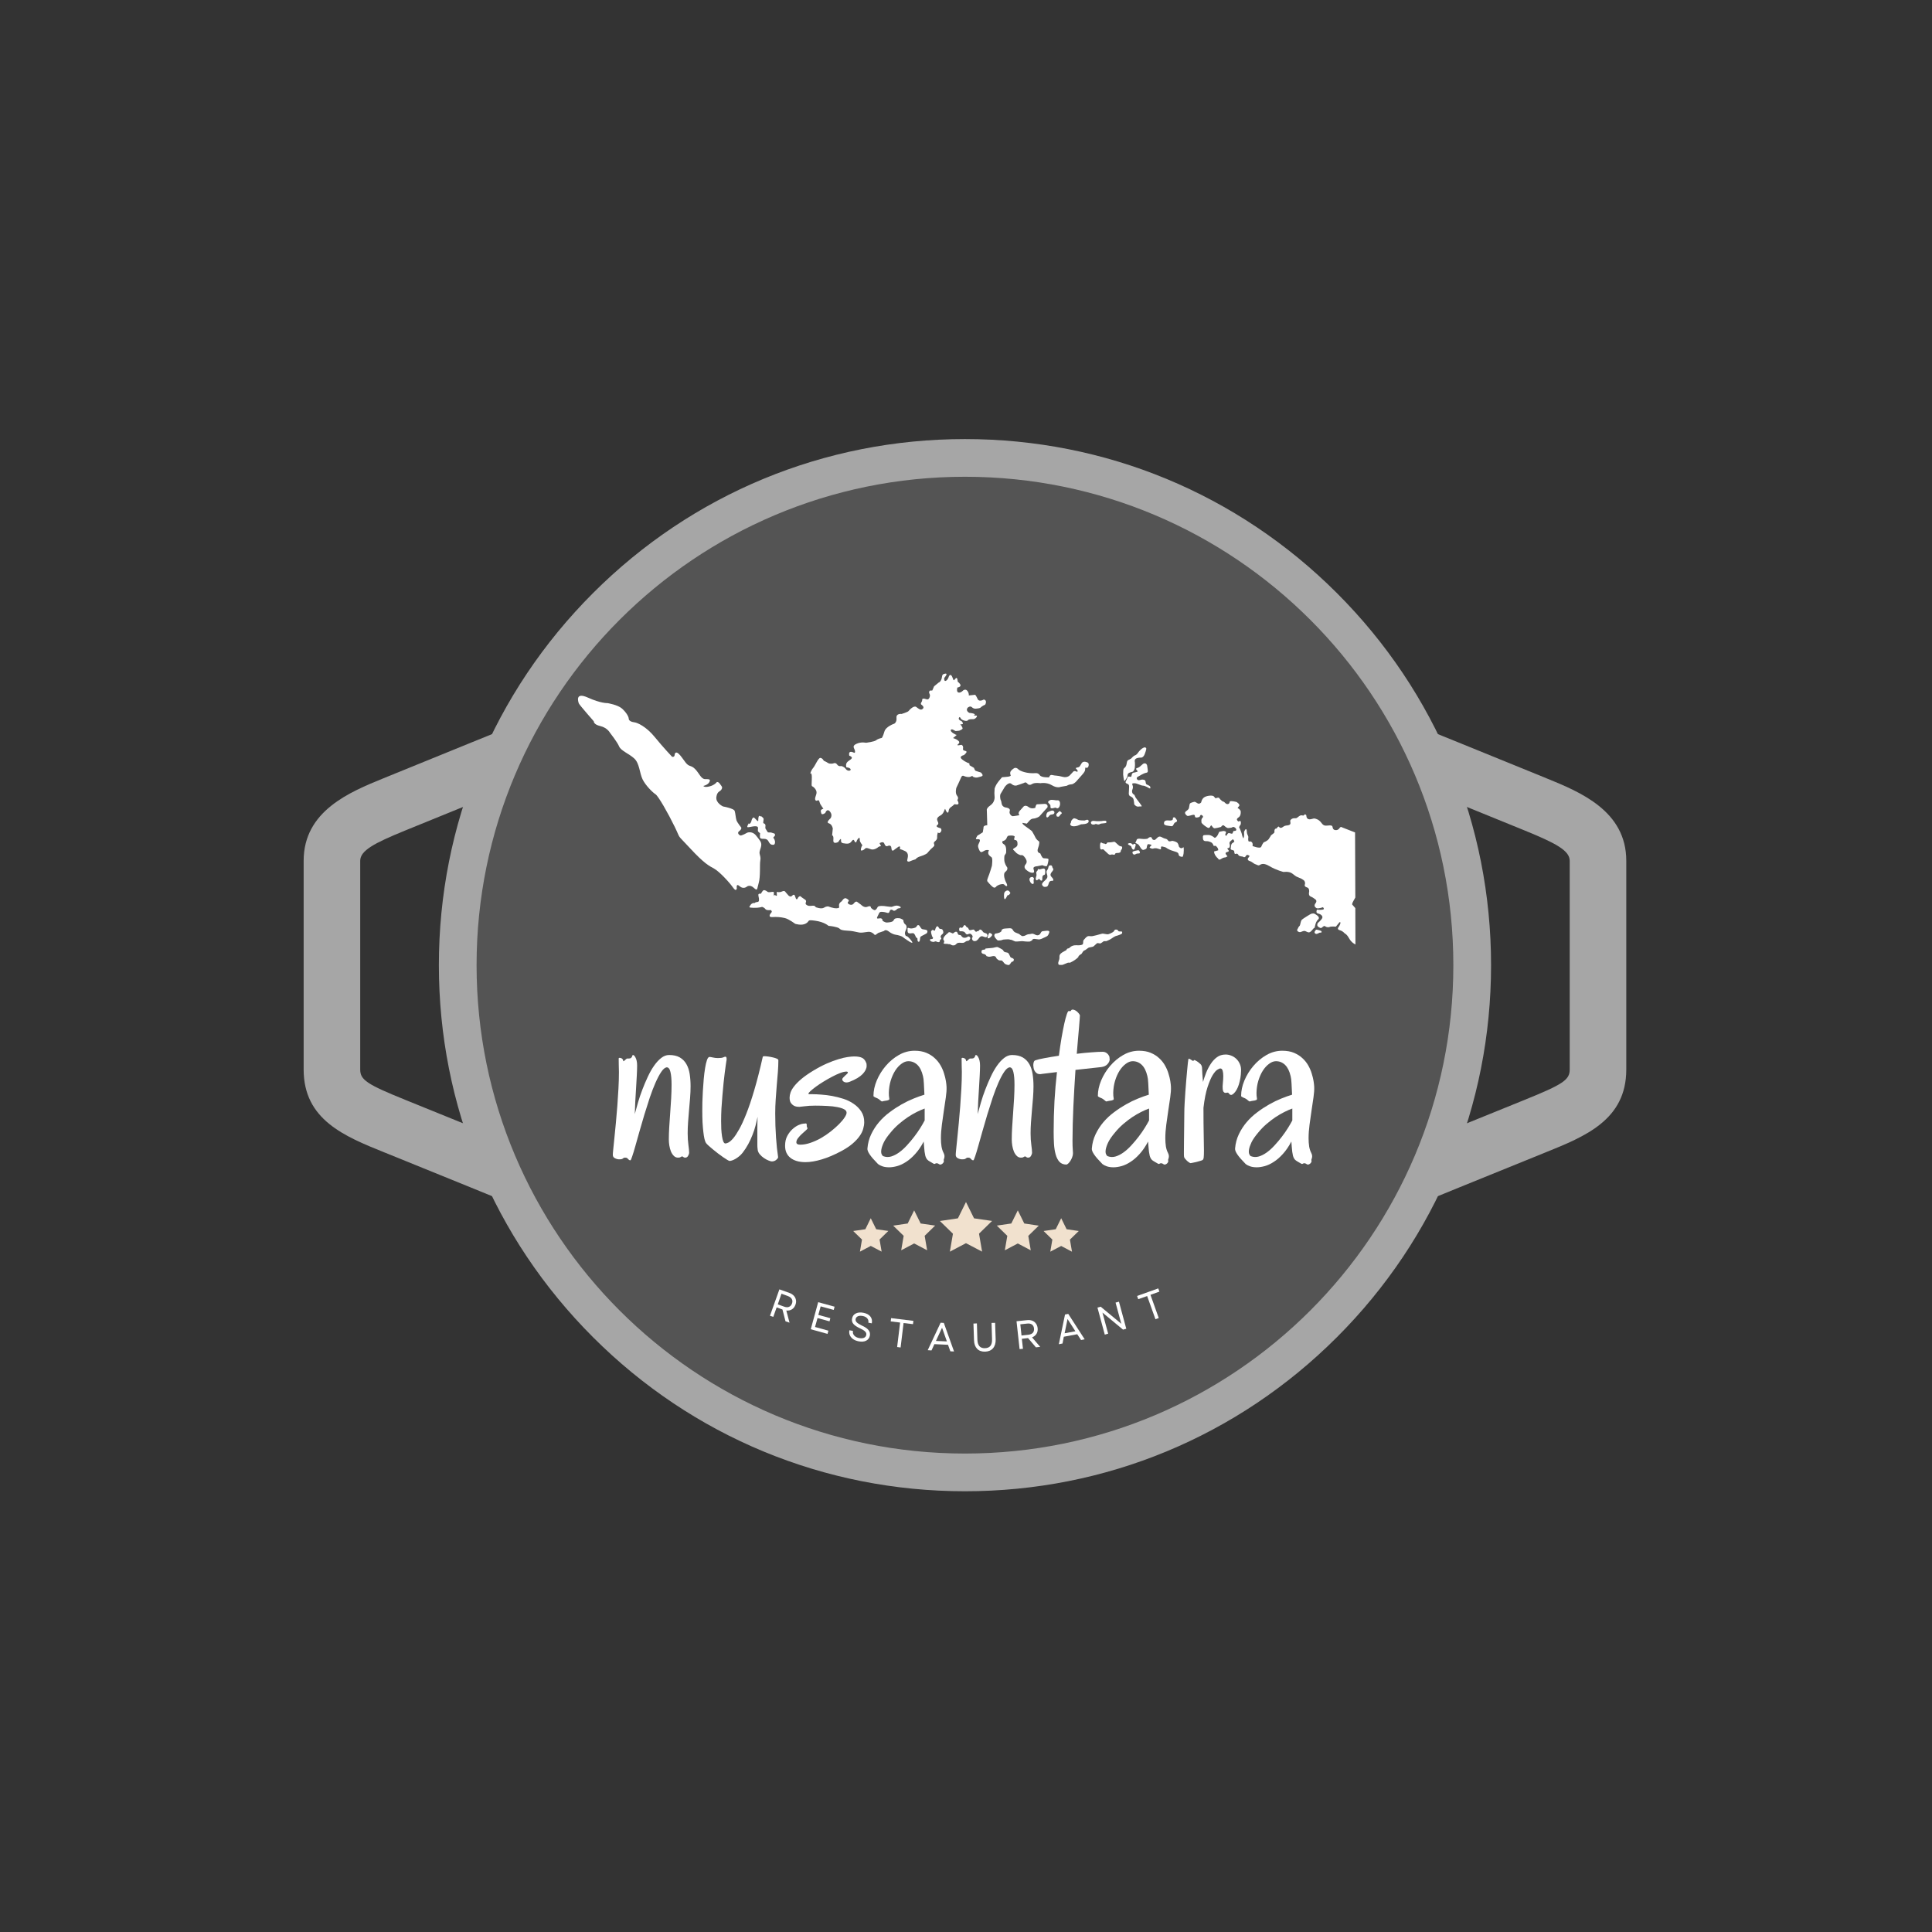 <svg xmlns="http://www.w3.org/2000/svg" xmlns:xlink="http://www.w3.org/1999/xlink" width="500" zoomAndPan="magnify" viewBox="0 0 375 375" height="500" preserveAspectRatio="xMidYMid meet" version="1.2"><rect x="0" y="0" width="375" height="375" fill="#333333" stroke="none"/><defs><clipPath id="d61838f192"><path d="M 58.926 140 L 104 140 L 104 234 L 58.926 234 Z M 58.926 140 "/></clipPath><clipPath id="f7b51ca4b4"><path d="M 85 85 L 290 85 L 290 289.711 L 85 289.711 Z M 85 85 "/></clipPath><clipPath id="6b4cd58aff"><path d="M 165.43 233.309 L 209.68 233.309 L 209.68 243 L 165.43 243 Z M 165.43 233.309 "/></clipPath><clipPath id="dd0b2e76e0"><path d="M 157 130.57 L 192 130.57 L 192 168 L 157 168 Z M 157 130.57 "/></clipPath><clipPath id="043faaad8c"><path d="M 230 154 L 263.094 154 L 263.094 184 L 230 184 Z M 230 154 "/></clipPath><clipPath id="0caa0adf24"><path d="M 190 183 L 197 183 L 197 187.57 L 190 187.57 Z M 190 183 "/></clipPath><clipPath id="9e50bcc057"><path d="M 205 180 L 218 180 L 218 187.57 L 205 187.57 Z M 205 180 "/></clipPath></defs><g id="3470f991a1"><path style=" stroke:none;fill-rule:nonzero;fill:#a6a6a6;fill-opacity:1;" d="M 275.324 233.711 L 271.168 223.547 C 271.293 223.496 283.613 218.457 295.629 213.605 L 295.883 213.5 C 303.363 210.48 304.68 209.602 304.68 207.598 L 304.68 167.078 C 304.68 165.102 302.004 163.672 296 161.223 L 295.605 161.062 C 283.727 156.203 271.312 151.188 271.188 151.137 L 275.301 140.957 C 275.43 141.008 287.859 146.035 299.762 150.898 L 300.152 151.059 C 306.695 153.727 315.66 157.387 315.66 167.078 L 315.66 207.598 C 315.66 217.359 307.691 220.57 299.988 223.68 L 299.738 223.781 C 287.746 228.629 275.449 233.656 275.324 233.711 "/><g clip-rule="nonzero" clip-path="url(#d61838f192)"><path style=" stroke:none;fill-rule:nonzero;fill:#a6a6a6;fill-opacity:1;" d="M 99.273 233.711 C 99.148 233.656 86.852 228.629 74.859 223.781 L 74.605 223.68 C 66.902 220.57 58.938 217.359 58.938 207.598 L 58.938 167.078 C 58.938 157.387 67.902 153.727 74.445 151.059 L 74.836 150.898 C 86.734 146.035 99.172 141.008 99.293 140.957 L 103.406 151.137 C 103.285 151.188 90.867 156.203 78.988 161.062 L 78.594 161.223 C 72.594 163.672 69.918 165.102 69.918 167.078 L 69.918 207.598 C 69.918 209.602 71.23 210.48 78.715 213.5 L 78.969 213.605 C 90.984 218.457 103.309 223.496 103.43 223.547 L 99.273 233.711 "/></g><path style=" stroke:none;fill-rule:nonzero;fill:#545454;fill-opacity:1;" d="M 187.297 285.793 C 133.008 285.793 88.84 241.625 88.84 187.34 C 88.84 133.047 133.008 88.883 187.297 88.883 C 241.586 88.883 285.754 133.047 285.754 187.34 C 285.754 241.625 241.586 285.793 187.297 285.793 "/><g clip-rule="nonzero" clip-path="url(#f7b51ca4b4)"><path style=" stroke:none;fill-rule:nonzero;fill:#a6a6a6;fill-opacity:1;" d="M 187.297 85.223 C 160.02 85.223 134.379 95.84 115.094 115.129 C 95.805 134.414 85.184 160.062 85.184 187.34 C 85.184 214.613 95.805 240.258 115.094 259.543 C 134.379 278.832 160.02 289.453 187.297 289.453 C 214.574 289.453 240.219 278.832 259.504 259.543 C 278.793 240.258 289.414 214.613 289.414 187.34 C 289.414 160.062 278.793 134.414 259.504 115.129 C 240.219 95.84 214.574 85.223 187.297 85.223 Z M 187.297 92.539 C 239.652 92.539 282.094 134.98 282.094 187.34 C 282.094 239.691 239.652 282.133 187.297 282.133 C 134.941 282.133 92.504 239.691 92.504 187.34 C 92.504 134.98 134.941 92.539 187.297 92.539 "/></g><g clip-rule="nonzero" clip-path="url(#6b4cd58aff)"><path style=" stroke:none;fill-rule:nonzero;fill:#f1e1ce;fill-opacity:1;" d="M 192.562 236.984 L 190.027 239.453 L 190.625 242.938 L 187.496 241.301 L 184.367 242.949 L 184.965 239.465 L 182.43 236.996 L 185.93 236.48 L 187.496 233.309 L 189.062 236.48 Z M 178.699 237.48 L 177.438 234.934 L 176.18 237.48 L 173.367 237.895 L 175.402 239.875 L 174.922 242.68 L 177.438 241.352 L 179.957 242.676 L 179.477 239.871 L 181.512 237.883 Z M 170.07 238.594 L 169.012 236.457 L 167.965 238.594 L 165.605 238.938 L 167.312 240.598 L 166.91 242.945 L 169.016 241.832 L 171.125 242.938 L 170.723 240.59 L 172.426 238.926 Z M 198.812 237.48 L 197.555 234.934 L 196.293 237.48 L 193.48 237.887 L 195.516 239.875 L 195.035 242.68 L 197.555 241.355 L 200.07 242.684 L 199.59 239.883 L 201.625 237.898 Z M 209.387 238.938 L 207.027 238.594 L 205.977 236.457 L 204.918 238.594 L 202.559 238.938 L 204.262 240.602 L 203.859 242.949 L 205.973 241.844 L 208.074 242.953 L 207.672 240.605 Z M 209.387 238.938 "/></g><g clip-rule="nonzero" clip-path="url(#dd0b2e76e0)"><path style=" stroke:none;fill-rule:nonzero;fill:#ffffff;fill-opacity:1;" d="M 159.891 147.656 C 159.891 147.656 160.352 147.855 160.723 148.098 C 161.094 148.336 161.73 148.184 161.73 148.184 C 161.73 148.184 162.168 147.922 162.477 148.383 C 162.785 148.84 163.289 148.688 163.289 148.688 C 163.289 148.688 163.836 148.777 164.164 149.258 C 164.492 149.738 165.195 149.652 165.105 149.324 C 165.02 148.996 164.273 148.93 164.273 148.93 C 164.273 148.93 164.098 148.383 164.383 148.008 C 164.668 147.637 165.172 147.461 165.324 147.176 C 165.48 146.891 164.844 146.672 164.844 146.672 C 164.844 146.672 164.648 145.926 165.152 145.926 C 165.656 145.926 165.984 146.41 165.961 145.84 C 165.941 145.27 165.215 144.852 166.203 144.391 C 167.188 143.93 168.066 144.172 168.066 144.172 C 168.066 144.172 169.73 143.977 170.082 143.668 C 170.434 143.363 171.156 143.23 171.156 143.23 C 171.156 143.23 171.375 143.012 171.66 142.004 C 171.945 140.996 173.566 140.469 173.566 140.469 C 173.566 140.469 174.094 140.227 174.008 139.328 C 173.918 138.43 174.992 138.582 174.992 138.582 C 174.992 138.582 176.176 138.23 176.352 138.012 C 176.527 137.793 177.359 136.875 177.844 137.223 C 178.324 137.574 178.699 137.949 179.113 137.574 C 179.531 137.203 178.828 136.762 178.828 136.762 C 178.828 136.762 178.609 136.652 178.871 136.258 C 179.137 135.863 178.828 135.645 179.246 135.602 C 179.66 135.559 180.145 136.105 180.43 135.359 C 180.715 134.617 180.059 134.594 180.473 134.047 L 180.957 134.023 L 181.305 133.215 L 182.184 132.488 C 182.184 132.488 182.512 132.445 182.73 131.832 C 182.949 131.219 182.707 130.891 183.434 130.758 C 184.156 130.625 183.277 131.59 183.277 131.59 C 183.277 131.59 183.191 132.359 183.605 132.137 C 184.023 131.918 184.176 131.285 184.176 131.285 C 184.176 131.285 184.461 130.648 184.793 131.305 C 185.121 131.965 184.988 132.312 185.426 131.746 C 185.867 131.176 185.887 132.312 185.887 132.312 C 185.887 132.312 186.434 132.707 186.434 133.035 C 186.434 133.367 185.82 133.453 185.82 133.453 C 185.82 133.453 185.578 134.309 186.039 134.418 C 186.5 134.527 186.961 134 186.961 134 C 186.961 134 187.441 133.629 187.793 134.133 C 188.145 134.637 188.035 134.988 188.035 134.988 L 189.285 134.855 C 189.285 134.855 189.48 135.055 189.766 135.691 C 190.051 136.324 190.949 135.777 190.949 135.777 C 190.949 135.777 191.453 135.82 191.367 136.367 C 191.281 136.918 190.996 136.871 190.996 136.871 C 190.996 136.871 190.535 137.113 190.359 137.312 C 190.184 137.508 189.57 137.531 189.57 137.531 C 189.57 137.531 189.043 137.664 188.672 137.289 C 188.297 136.918 187.84 137.355 187.84 137.355 C 187.84 137.355 187.312 137.883 188.121 138.363 C 188.121 138.363 188.957 138.43 189.152 138.605 C 189.352 138.781 188.934 138.891 188.934 138.891 C 188.934 138.891 189.133 138.867 189.504 138.891 C 189.875 138.91 189.352 139.59 188.91 139.59 C 188.473 139.59 188.035 139.57 187.859 139.809 C 187.684 140.051 186.984 139.875 186.676 139.656 C 186.371 139.438 186.348 138.934 186.129 139.328 C 185.91 139.723 186.652 139.984 186.652 139.984 C 186.652 139.984 187.355 140.711 186.391 140.578 C 186.391 140.578 186.984 141.301 186.809 141.477 C 186.633 141.652 186.281 141.805 186.172 141.828 C 186.062 141.848 185.625 141.895 185.492 141.895 C 185.363 141.895 184.703 141.324 184.551 141.695 C 184.398 142.066 185.535 142.66 185.668 142.637 C 185.801 142.617 184.988 143.254 184.988 143.254 C 184.988 143.254 185.625 143.473 185.777 143.602 C 185.93 143.734 186.5 144.02 185.977 144.438 C 185.449 144.852 186.59 144.566 186.59 144.566 C 186.59 144.566 187.047 144.656 186.918 145.336 C 186.785 146.016 188.387 145.422 187.113 146.562 C 187.113 146.562 185.953 146.781 186.766 147.418 C 187.574 148.051 188.145 148.164 188.145 148.164 L 188.188 148.535 L 189.043 149.039 C 189.043 149.039 189.219 149.543 189.352 149.609 C 189.48 149.676 190.379 149.938 190.379 149.938 C 190.379 149.938 191.082 150.551 190.469 150.703 C 189.855 150.859 189.57 151.035 189.02 150.836 C 188.473 150.641 189.043 150.441 188.453 150.727 C 187.859 151.012 186.984 150.574 186.984 150.574 C 186.984 150.574 186.719 150.484 186.566 150.879 C 186.414 151.273 185.625 152.918 185.625 152.918 C 185.625 152.918 185.34 153.926 185.754 154.43 C 186.172 154.934 185.82 155.285 185.82 155.285 C 185.82 155.285 186.305 156.098 185.844 156.141 C 185.383 156.184 185.34 155.988 185.164 156.184 C 184.988 156.383 184.508 156.711 184.508 156.711 C 184.508 156.711 184.199 156.93 184.156 157.281 C 184.113 157.633 184.023 157.961 183.715 157.543 C 183.41 157.129 183.52 156.668 183.258 157.391 C 182.992 158.113 182.488 158.312 182.488 158.312 C 182.488 158.312 181.809 158.641 181.898 159.102 C 181.984 159.559 182.359 159.824 181.898 160.176 C 181.438 160.523 182.598 160.766 182.598 160.766 C 182.598 160.766 182.906 161.117 182.578 161.512 C 182.246 161.906 182.051 161.555 182.051 161.555 C 182.051 161.555 181.898 161.973 181.898 162.301 C 181.898 162.629 181.984 162.891 181.461 163.309 C 180.934 163.727 181.699 163.945 181.129 164.406 C 180.562 164.863 179.945 165.633 179.945 165.633 C 179.945 165.633 179.488 165.961 178.676 166.203 C 177.863 166.445 177.734 166.773 177.734 166.773 L 177.141 166.969 L 176.484 167.23 C 176.484 167.23 176.043 167.32 176.09 166.949 C 176.133 166.574 176.57 165.609 175.629 165.172 C 174.688 164.734 174.664 164.844 174.664 164.844 C 174.664 164.844 174.863 164.031 174.379 164.359 C 173.898 164.688 173.48 165.02 173.48 165.02 C 173.48 165.02 173.062 165.391 173.02 164.602 C 172.977 163.812 172.207 164.25 172.207 164.25 C 172.207 164.25 171.859 164.359 171.66 163.77 C 171.465 163.176 170.719 163.66 170.719 163.66 L 171.004 164.23 C 171.004 164.23 170.566 164.293 170.457 164.426 C 170.348 164.559 169.621 165.039 169.055 164.844 C 168.484 164.645 168.109 164.473 167.891 164.734 C 167.672 164.996 167.363 165.062 167.363 165.062 C 167.363 165.062 166.969 165.281 167.125 164.668 C 167.277 164.055 167.41 164.098 167.41 164.098 C 167.41 164.098 166.883 163.395 166.883 163.113 C 166.883 162.824 166.902 162.387 166.574 162.762 C 166.246 163.133 166.203 163.484 166.203 163.484 C 166.203 163.484 165.961 163.551 165.875 163.309 C 165.785 163.066 165.676 162.891 165.434 163.133 C 165.195 163.375 165.043 163.836 164.188 163.746 C 163.332 163.66 163.223 163.57 163.242 163.023 C 163.266 162.477 162.719 163.418 162.719 163.418 C 162.719 163.418 161.664 164.012 161.754 163.047 C 161.84 162.082 161.512 162.168 161.512 162.168 L 161.645 160.809 C 161.645 160.809 161.512 159.977 160.875 159.801 C 160.242 159.625 161.184 158.859 161.184 158.859 C 161.184 158.859 161.688 158.223 161.094 157.52 C 160.504 156.82 160.195 157.785 160.195 157.785 C 160.195 157.785 159.516 158.312 159.406 157.852 C 159.297 157.391 159.168 157.172 159.824 156.973 C 159.824 156.973 159.344 156.316 159.211 156.055 C 159.078 155.789 159.012 155.156 158.707 155.352 C 158.398 155.547 158.113 155.352 158.246 154.781 C 158.379 154.211 158.773 153.773 158.156 153.027 C 157.543 152.281 157.48 153.117 157.566 151.383 C 157.652 149.652 157.258 150.18 157.258 150.18 C 157.258 150.18 157.414 149.543 157.828 149.062 C 158.246 148.578 158.816 147.09 159.23 147.109 C 159.648 147.133 159.891 147.656 159.891 147.656 Z M 159.891 147.656 "/></g><path style=" stroke:none;fill-rule:nonzero;fill:#ffffff;fill-opacity:1;" d="M 193.055 153.051 C 193.055 153.051 193.188 152.613 193.473 152.152 C 193.758 151.691 194.5 150.859 194.5 150.859 C 194.5 150.859 195.27 150.812 195.707 150.75 C 196.145 150.684 196.188 150.531 196.188 150.531 C 196.188 150.531 195.926 150.027 196.211 149.652 C 196.496 149.281 196.891 149.082 196.891 149.082 C 196.891 149.082 197.262 148.906 197.637 149.301 C 198.008 149.695 199.41 150.18 200.926 150.07 C 200.926 150.07 201.492 149.961 201.824 150.465 C 202.152 150.969 203.641 150.879 203.641 150.879 C 203.641 150.879 203.73 150.289 204.277 150.441 C 204.824 150.594 205.199 150.484 206.207 150.77 C 207.215 151.055 207.695 150.441 207.695 150.441 L 208.312 149.785 C 208.312 149.785 208.488 149.543 208.883 149.738 C 209.277 149.938 209.23 149.543 208.992 149.344 C 208.75 149.148 208.727 149.016 209.188 148.953 C 209.648 148.887 209.648 148.559 209.977 148.098 C 210.305 147.637 211.008 147.965 211.008 147.965 C 211.008 147.965 211.426 148.031 211.293 148.645 C 211.16 149.258 210.68 148.973 210.68 148.973 C 210.68 148.973 210.613 149.148 210.613 149.457 C 210.613 149.762 210.086 150.332 210.086 150.332 L 208.883 151.691 C 208.883 151.691 208.379 152.238 207.938 152.238 C 207.5 152.238 207.039 152.523 207.039 152.523 L 205.879 152.723 C 205.879 152.723 205.219 153.051 204.168 152.414 C 203.117 151.777 201.953 152.02 201.953 152.02 C 201.953 152.02 200.859 151.844 200.332 152.172 C 199.805 152.504 199.566 152.281 199.324 152.02 C 199.082 151.758 198.844 151.91 198.73 151.977 C 198.621 152.043 197.328 152.457 197.328 152.457 C 197.328 152.457 196.871 152.633 196.32 152.152 C 195.773 151.668 195.008 152.766 195.008 152.766 L 194.195 154.125 C 194.195 154.125 194.062 154.43 194.152 154.957 C 194.238 155.484 194.305 155.156 194.414 155.945 C 194.523 156.734 195.355 156.754 195.355 156.754 C 195.355 156.754 196.188 156.887 195.992 157.414 C 195.793 157.938 196.32 158.398 196.539 158.422 C 196.758 158.441 197.879 158.223 197.879 158.223 C 197.879 158.223 197.484 157.871 197.941 157.367 C 198.402 156.863 198.711 156.512 198.711 156.512 C 198.711 156.512 199.062 156.184 199.652 156.645 C 200.246 157.105 200.945 156.797 200.945 156.797 C 200.945 156.797 201.055 156.141 201.273 156.117 C 201.492 156.098 202.809 156.031 202.809 156.031 C 202.809 156.031 203.488 156.055 203.312 156.711 L 201.758 158.441 C 201.758 158.441 201.32 158.836 200.465 158.902 C 200.465 158.902 200.156 158.926 199.871 159.23 C 199.586 159.539 199.301 159.867 199.301 159.867 L 198.469 159.715 C 198.469 159.715 198.34 159.891 198.906 160.285 C 199.477 160.68 200.289 161.312 200.289 161.312 C 200.289 161.312 200.75 162.059 200.969 162.543 C 201.188 163.023 201.715 163.352 201.715 163.352 C 201.715 163.352 201.801 163.812 201.473 164.668 C 201.145 165.523 201.91 165.633 201.91 165.633 C 201.91 165.633 202.238 166.508 202.523 166.574 C 202.809 166.641 203.488 166.555 203.512 166.793 C 203.531 167.035 203.336 167.91 203.203 168.086 C 203.074 168.262 202.305 167.934 202.305 167.934 L 201.32 168.133 C 201.32 168.133 200.508 168.152 200.594 168.59 C 200.684 169.031 200.926 169.469 200.289 169.402 C 199.652 169.336 199.039 168.699 199.039 168.699 C 199.039 168.699 198.621 168.262 199.082 167.758 C 199.543 167.254 199.039 166.598 199.039 166.598 C 199.039 166.598 198.621 165.895 198.273 165.984 C 197.922 166.07 197.285 165.566 197.285 165.566 L 196.715 164.977 C 196.715 164.977 196.41 164.867 196.934 164.582 C 197.461 164.297 197.547 164.074 197.484 163.551 C 197.418 163.023 197.043 163.047 197.043 163.047 C 197.043 163.047 196.672 163.156 196.957 162.41 C 196.957 162.41 196.934 162.102 195.949 162.191 C 195.949 162.191 195.574 162.102 195.402 162.629 C 195.227 163.156 194.609 163.266 194.609 163.266 C 194.609 163.266 194.324 163.57 194.895 163.902 C 195.465 164.23 195.27 165.59 195.27 165.59 L 194.961 166.094 C 194.961 166.094 194.852 166.84 195.008 167.387 C 195.16 167.934 195.488 168.352 195.488 168.352 C 195.488 168.352 195.73 168.766 195.137 169.227 C 194.547 169.688 195.203 171.113 195.203 171.113 C 195.203 171.113 195.75 172.055 195.336 171.988 C 194.918 171.922 195.094 171.508 194.391 171.617 C 193.691 171.727 193.363 172.078 193.363 172.078 C 193.363 172.078 193.145 172.492 192.703 172.164 C 192.266 171.836 191.652 171.07 191.652 171.07 C 191.652 171.07 191.5 170.938 191.785 170.281 C 192.07 169.621 192.527 168.066 192.527 168.066 C 192.527 168.066 192.727 166.617 192.465 166.398 C 192.199 166.18 191.5 165.828 191.957 165.039 C 191.957 165.039 191.586 164.863 191.105 165.105 C 190.621 165.348 190.379 165.652 190.074 164.996 C 189.766 164.34 189.789 164.121 189.965 163.77 C 190.141 163.418 190.426 162.891 189.898 162.891 C 189.371 162.891 189.262 162.957 189.703 162.211 L 190.754 161.555 L 190.906 160.656 C 190.906 160.656 190.754 160.219 191.629 160.176 L 191.543 157.281 C 191.543 157.281 191.387 156.906 192.242 156.316 C 193.098 155.723 193.055 154.762 193.055 154.762 L 193.012 153.949 Z M 193.055 153.051 "/><g clip-rule="nonzero" clip-path="url(#043faaad8c)"><path style=" stroke:none;fill-rule:nonzero;fill:#ffffff;fill-opacity:1;" d="M 263.016 161.574 L 260.473 160.582 C 260.473 160.582 260.254 160.336 259.977 160.77 C 259.699 161.203 259.047 161.234 258.797 160.922 C 258.551 160.613 258.828 160.18 258.086 160.211 C 257.34 160.242 257 160.426 256.504 159.746 C 256.008 159.062 255.48 158.938 255.172 158.875 C 254.863 158.816 254.457 159.125 253.992 159 C 253.527 158.875 253.559 158.258 253.559 158.258 C 253.559 158.258 253.344 157.887 253.125 158.195 C 252.91 158.504 252.691 158.008 252.133 158.441 C 251.574 158.875 251.699 158.816 251.234 158.816 C 250.77 158.816 250.43 159.125 250.43 159.344 C 250.43 159.559 250.645 159.992 250.18 160.148 C 249.715 160.305 249.531 160.117 249.004 160.52 C 248.477 160.922 248.227 160.457 248.227 160.457 C 248.227 160.457 248.105 160.336 247.887 160.676 C 247.668 161.016 247.547 160.645 247.391 161.109 C 247.234 161.574 247.73 161.418 246.707 162.133 C 246.707 162.133 246.555 162.441 246.273 162.844 C 245.996 163.25 245.281 163.496 245.281 163.496 C 245.281 163.496 245.004 163.836 244.816 164.332 C 244.633 164.828 243.113 164.207 243.113 164.207 C 243.113 164.207 243.328 163.34 242.586 163.309 C 242.586 163.309 242.152 163.652 242.305 162.441 C 242.305 162.441 242.215 162.102 242.137 161.992 C 242.059 161.883 241.98 161.387 241.996 161.281 C 242.012 161.172 241.902 160.676 241.641 161.125 C 241.379 161.574 241.484 161.512 241.484 161.977 C 241.484 162.441 241.344 162.738 241.344 162.738 C 241.344 162.738 241.113 162.348 241.082 162.055 C 241.051 161.762 240.598 160.723 240.598 160.723 C 240.598 160.723 240.312 160.68 240.82 160.02 C 240.82 160.02 240.973 159.23 240.621 159.363 C 240.27 159.496 240.379 159.496 240.141 159.211 C 239.898 158.926 240.488 158.598 240.488 158.598 C 240.488 158.598 240.949 158.266 240.797 157.324 C 240.688 157.391 240.688 156.996 240.25 156.887 C 240.227 156.863 240.227 156.754 240.512 156.449 C 240.797 156.141 240.008 155.66 240.008 155.66 C 240.008 155.66 239.02 155.395 238.715 155.547 C 238.715 155.547 238.672 156.117 238.23 156.074 C 237.793 156.031 237.75 155.637 237.441 155.594 C 237.137 155.547 236.566 154.824 236.566 154.824 C 236.566 154.824 236.305 154.805 236.062 154.914 C 235.82 155.023 235.82 154.738 235.559 154.539 C 235.293 154.344 234.352 154.41 233.805 154.715 C 233.254 155.023 233.145 155.746 233.145 155.746 C 233.145 155.746 232.84 156.141 232.445 155.922 C 232.051 155.703 231.984 155.527 231.523 155.703 C 231.062 155.879 230.91 155.812 230.844 156.449 C 230.777 157.082 230.668 157.105 230.188 157.477 C 229.707 157.852 230.383 158.312 230.383 158.312 C 230.383 158.312 230.449 158.465 231.043 158.289 C 231.633 158.113 231.918 158.027 231.941 158.465 C 231.965 158.902 232.84 158.551 232.84 158.551 C 232.84 158.551 232.973 158.094 233.191 158.18 C 233.41 158.266 233.672 158.484 233.367 158.77 C 233.059 159.055 233.234 159.734 233.234 159.734 C 233.234 159.734 233.605 160.152 234.023 160.414 C 234.441 160.68 234.68 160.918 234.945 160.371 C 235.207 159.824 235.273 160.832 235.82 160.766 C 236.367 160.699 237.004 160.504 237.004 160.504 C 237.004 160.504 237.312 160.02 237.574 160.238 C 237.836 160.461 238.168 160.766 238.43 160.723 C 238.691 160.68 239.066 160.699 239.242 160.547 C 239.414 160.395 239.898 160.68 239.965 161.008 C 240.031 161.336 239.414 161.293 239.414 161.293 C 239.414 161.293 239.328 161.555 239.242 161.73 C 239.152 161.906 238.91 161.773 238.605 161.707 C 238.297 161.645 238.188 162.016 238.078 162.168 C 237.969 162.32 237.684 162.102 237.926 161.707 C 238.168 161.312 237.465 161.293 237.465 161.293 L 236.676 161.445 C 236.676 161.445 236.543 161.621 236.414 161.973 C 236.281 162.32 235.863 162.695 235.754 162.609 C 235.645 162.52 235.359 162.301 234.988 162.148 C 234.613 161.992 233.695 162.102 233.695 162.102 C 233.695 162.102 233.453 162.125 233.477 162.477 C 233.496 162.828 233.453 163.285 234.109 163.266 C 234.77 163.242 235.23 163.594 235.23 163.594 C 235.23 163.594 235.516 163.902 235.516 164.074 C 235.516 164.25 235.953 164.164 235.953 164.164 C 235.953 164.164 236.5 164.559 236.457 165.039 L 235.863 165.215 C 235.863 165.215 235.516 165.105 235.734 165.699 C 235.953 166.289 236.414 166.617 236.414 166.617 C 236.414 166.617 236.543 167.059 237.004 166.727 C 237.465 166.398 237.859 166.422 237.859 166.422 L 238.254 166.223 L 237.945 165.809 C 237.945 165.809 237.727 165.5 238.145 165.391 C 238.559 165.281 238.605 165.172 238.363 164.91 C 238.121 164.645 238.254 164.625 238.473 164.602 C 238.691 164.582 238.758 164.141 238.691 163.902 C 238.625 163.66 238.605 163.508 238.801 163.309 C 239 163.113 239.262 162.914 239.262 162.914 C 239.262 162.914 239.48 162.891 239.59 163.375 L 239.109 163.727 C 239.109 163.727 238.934 163.965 238.934 164.25 C 238.934 164.535 238.715 164.844 239.066 164.953 C 239.414 165.062 239.59 165.02 239.59 165.48 C 239.59 165.938 240.094 165.676 240.094 165.676 C 240.094 165.676 240.336 165.809 240.402 166.004 C 240.469 166.203 241.234 166.27 241.234 166.27 C 241.234 166.27 241.586 166.598 241.828 166.137 C 242.066 165.676 242.551 166.156 242.551 166.156 L 242.199 166.641 C 242.199 166.641 242.09 166.992 242.551 167.121 C 243.012 167.254 243.383 167.672 243.645 167.738 C 243.91 167.801 244.148 168.02 244.391 167.957 C 244.633 167.891 245.027 167.297 246.387 168.109 C 247.746 168.922 249.148 169.25 249.148 169.25 C 249.148 169.25 250.113 169.094 250.727 169.488 C 251.34 169.883 251.316 170.059 252.105 170.344 C 252.895 170.629 253.18 170.98 253.18 170.98 C 253.18 170.98 253.379 171.309 253.289 171.594 C 253.203 171.879 253.203 172.098 253.707 172.254 C 254.211 172.406 254.102 173.105 254.102 173.105 C 254.102 173.105 253.906 173.828 254.387 174.004 C 254.867 174.18 255.418 174.664 255.418 174.664 C 255.418 174.664 255.66 174.926 255.328 175.344 C 255 175.758 255.199 176.09 255.527 176.262 C 255.855 176.438 256.777 176.09 256.777 176.09 C 256.777 176.09 257.172 176.438 256.797 176.547 C 256.426 176.656 255.613 176.57 255.613 176.57 C 255.613 176.57 255.328 177.207 255.789 177.293 C 256.25 177.383 256.777 177.73 256.668 178.125 C 256.559 178.52 255.789 179.156 255.789 179.156 C 255.789 179.156 255.527 179.574 255.812 179.836 C 256.098 180.098 256.426 180.145 256.426 180.145 L 256.996 179.727 C 256.996 179.727 257.215 179.77 257.367 179.879 C 257.523 179.988 257.938 180.012 258.137 179.902 C 258.332 179.793 259.297 179.859 259.297 179.859 L 259.891 179.133 C 259.891 179.133 260.152 178.785 260.172 179.113 C 260.195 179.441 259.758 180.035 259.758 180.035 C 259.758 180.035 259.473 180.406 260.062 180.559 C 260.656 180.715 261.027 181.195 261.027 181.195 C 261.027 181.195 261.379 181.262 261.863 182.137 C 262.344 183.016 263.09 183.32 263.09 183.32 L 263.066 176.262 L 262.453 175.562 C 262.453 175.562 262.41 175.363 262.715 174.84 C 263.023 174.312 263.066 174.203 263.066 174.203 Z M 263.016 161.574 "/></g><path style=" stroke:none;fill-rule:nonzero;fill:#ffffff;fill-opacity:1;" d="M 220.367 163.617 L 220.609 163.066 C 220.609 163.066 220.609 162.695 221.375 162.805 C 222.141 162.914 222.691 162.805 222.691 162.805 L 223.02 162.562 C 223.02 162.562 223.48 162.301 223.59 162.715 C 223.699 163.133 224.18 163.023 224.18 163.023 L 224.707 162.543 C 224.707 162.543 224.992 162.211 225.496 162.5 C 226 162.781 226.352 162.828 226.352 162.828 C 226.352 162.828 226.594 162.914 226.746 163.176 C 226.898 163.441 227.535 163.199 227.535 163.199 C 227.535 163.199 228.172 163.309 228.457 163.527 C 228.742 163.746 228.828 164.316 228.828 164.316 C 228.828 164.316 229.027 164.688 229.375 164.625 C 229.727 164.559 229.77 164.098 229.77 165.062 C 229.77 166.027 229.531 166.312 229.531 166.312 C 229.531 166.312 228.914 166.312 228.805 165.984 C 228.695 165.652 228.852 165.5 227.906 165.238 C 226.965 164.977 226.438 164.625 226.352 164.535 C 226.266 164.449 225.562 164.297 225.562 164.297 C 225.562 164.297 225.32 164.23 225.344 164.559 C 225.363 164.887 225.344 164.93 224.859 164.754 C 224.379 164.582 224.094 164.625 223.809 164.711 C 223.523 164.801 223.129 164.516 223.129 164.516 C 223.129 164.516 223.262 164.23 223.48 164.098 C 223.699 163.965 222.996 163.836 222.824 163.855 C 222.645 163.879 222.559 164.645 222.559 164.645 C 222.559 164.645 222.34 164.887 222.188 164.887 C 222.031 164.887 221.879 165.172 221.484 164.688 C 221.09 164.207 221.242 163.945 220.367 163.617 Z M 220.367 163.617 "/><path style=" stroke:none;fill-rule:nonzero;fill:#ffffff;fill-opacity:1;" d="M 219.305 164.098 C 219.305 164.098 218.625 163.824 219.105 163.68 C 219.59 163.539 219.828 163.91 219.828 163.91 C 219.828 163.91 219.941 163.957 220.07 163.836 C 220.203 163.715 220.434 163.801 220.434 163.977 C 220.434 164.152 220.312 164.461 220.312 164.461 C 220.312 164.461 220.215 165.008 219.949 164.91 C 219.688 164.809 219.555 164.25 219.555 164.25 Z M 219.305 164.098 "/><path style=" stroke:none;fill-rule:nonzero;fill:#ffffff;fill-opacity:1;" d="M 219.863 165.688 C 219.863 165.688 219.719 165.391 219.906 165.281 C 220.094 165.172 220.773 165.051 220.773 165.051 C 220.773 165.051 221.059 164.953 221.168 165.195 C 221.277 165.434 221.32 165.645 221.059 165.652 C 220.793 165.664 220.621 165.676 220.477 165.762 C 220.336 165.852 220.094 165.992 219.863 165.688 Z M 219.863 165.688 "/><path style=" stroke:none;fill-rule:nonzero;fill:#ffffff;fill-opacity:1;" d="M 213.516 164 L 213.562 163.727 C 213.562 163.727 213.605 163.484 213.781 163.539 C 213.957 163.594 213.945 163.715 214.242 163.715 C 214.535 163.715 214.504 163.945 214.754 163.77 C 215.008 163.594 214.754 163.496 215.207 163.508 C 215.656 163.516 216.148 163.406 216.148 163.406 C 216.148 163.406 216.301 163.309 216.531 163.527 C 216.762 163.746 217.266 164.219 217.387 164.238 C 217.508 164.262 217.727 164.262 217.793 164.383 C 217.855 164.504 217.77 164.832 217.691 164.887 C 217.617 164.941 217.496 165.195 217.527 165.305 C 217.562 165.414 217.188 165.543 217.188 165.543 L 216.695 165.578 C 216.695 165.578 216.477 165.566 216.422 165.785 C 216.367 166.004 215.992 165.863 215.992 165.863 C 215.992 165.863 215.645 165.84 215.602 165.895 C 215.555 165.949 215.305 165.938 215.086 165.73 C 214.863 165.523 214.316 165.008 214.316 165.008 C 214.316 165.008 214.219 164.766 213.867 164.875 C 213.516 164.984 213.527 164.473 213.527 164.473 Z M 213.516 164 "/><path style=" stroke:none;fill-rule:nonzero;fill:#ffffff;fill-opacity:1;" d="M 207.867 159.684 C 207.867 159.684 207.805 159.188 208.457 158.816 C 208.457 158.816 208.953 158.906 209.199 159.094 C 209.445 159.281 210.562 159.25 210.562 159.25 C 210.562 159.25 211.336 158.848 211.309 159.434 C 211.277 160.023 209.852 159.992 209.852 159.992 L 209.137 160.273 C 209.137 160.273 208.332 160.52 207.93 160.273 C 207.523 160.023 207.867 159.684 207.867 159.684 Z M 207.867 159.684 "/><path style=" stroke:none;fill-rule:nonzero;fill:#ffffff;fill-opacity:1;" d="M 211.742 159.59 C 211.742 159.59 211.898 159.25 212.391 159.344 C 212.887 159.434 213.789 159.371 213.789 159.371 C 213.789 159.371 214.625 159.188 214.719 159.402 C 214.809 159.621 214.84 159.777 214.16 159.809 C 213.477 159.84 213.352 160.023 213.352 160.023 C 213.352 160.023 213.012 160.055 212.855 159.961 C 212.703 159.867 212.453 160.023 212.453 160.023 C 212.453 160.023 211.711 160.211 211.742 159.59 Z M 211.742 159.59 "/><path style=" stroke:none;fill-rule:nonzero;fill:#ffffff;fill-opacity:1;" d="M 225.938 159.809 C 225.938 159.809 225.816 159.125 226.836 159.25 C 227.859 159.371 227.645 158.816 227.645 158.816 C 227.645 158.816 227.828 158.379 228.203 158.848 C 228.574 159.312 228.543 159.465 228.141 159.621 C 227.738 159.777 227.801 160.457 227.332 160.363 C 226.867 160.273 225.848 160.273 225.938 159.809 Z M 225.938 159.809 "/><path style=" stroke:none;fill-rule:nonzero;fill:#ffffff;fill-opacity:1;" d="M 220.266 156.242 C 220.266 156.242 220.574 156.645 221.043 156.551 C 221.504 156.457 221.879 156.738 221.352 156.055 C 220.824 155.375 220.391 154.754 220.391 154.754 C 220.391 154.754 220.234 154.227 220.02 154.164 C 219.801 154.102 219.645 153.637 219.77 153.328 C 219.895 153.02 219.957 152.738 219.832 152.43 C 219.707 152.117 219.707 152.027 220.203 152.027 C 220.699 152.027 221.445 152.492 221.848 152.492 C 222.25 152.492 223.055 152.988 223.055 152.988 C 223.055 152.988 223.461 153.234 223.211 152.613 C 223.211 152.613 222.992 152.438 222.59 152.273 C 222.59 152.273 222.422 152.234 222.383 151.895 C 222.344 151.555 222.32 151.383 221.863 151.328 C 221.406 151.273 221.141 151.555 220.848 151.383 C 220.551 151.211 220.598 150.902 220.832 150.777 C 221.066 150.652 221.973 150.09 222.375 150.02 C 222.777 149.949 222.816 149.863 222.785 149.508 C 222.754 149.152 222.652 148.57 222.652 148.57 C 222.652 148.57 222.504 147.934 221.887 148.246 C 221.887 148.246 221.469 148.617 221.227 148.816 C 220.988 149.02 220.668 149.09 220.668 149.09 C 220.668 149.09 220.367 149.168 220.613 149.445 C 220.863 149.723 220.902 149.746 220.684 149.816 C 220.469 149.887 220.055 149.973 220.055 149.973 C 220.055 149.973 219.777 149.941 219.676 150.352 C 219.578 150.762 219.637 150.848 219.25 150.746 C 218.863 150.648 218.832 150.98 218.832 150.98 L 218.555 151.602 C 218.555 151.602 218.305 151.934 218.699 152.082 C 219.098 152.227 219.188 152.383 219.156 152.84 C 219.129 153.297 219.098 153.996 219.098 153.996 C 219.098 153.996 219.066 154.391 219.359 154.535 C 219.652 154.684 219.926 154.809 220.02 155.156 C 220.109 155.508 220.141 155.957 220.141 155.957 C 220.141 155.957 220.102 156.148 220.266 156.242 Z M 220.266 156.242 "/><path style=" stroke:none;fill-rule:nonzero;fill:#ffffff;fill-opacity:1;" d="M 218.453 151.375 C 218.453 151.375 218.809 150.863 218.84 150.648 C 218.871 150.43 218.809 150.137 219.305 149.949 C 219.801 149.762 219.91 149.902 220.141 149.438 C 220.375 148.973 220.281 147.965 220.281 147.965 C 220.281 147.965 220.141 147.5 220.438 147.285 C 220.73 147.066 221.289 147.051 221.289 147.051 C 221.289 147.051 221.863 147.207 222.172 146.414 C 222.484 145.625 222.496 145.316 222.496 145.316 C 222.496 145.316 222.422 144.848 221.832 145.191 C 221.242 145.531 220.871 146.137 220.871 146.137 C 220.871 146.137 220.594 146.539 220.297 146.617 C 220.004 146.695 219.57 147.223 219.57 147.223 L 219.133 147.469 C 219.133 147.469 218.793 147.5 218.715 148.043 C 218.637 148.586 218.531 148.785 218.359 148.957 C 218.188 149.129 218.035 149.145 218.02 149.641 C 218.004 150.137 218.004 150.352 218.004 150.352 C 218.004 150.352 218.113 151.375 218.203 151.531 C 218.297 151.684 218.453 151.375 218.453 151.375 Z M 218.453 151.375 "/><path style=" stroke:none;fill-rule:nonzero;fill:#ffffff;fill-opacity:1;" d="M 115.262 140.012 C 115.262 140.012 112.484 136.855 112.355 136.539 C 112.227 136.223 111.582 134.262 114.098 135.398 C 116.617 136.539 117.906 136.473 117.906 136.473 C 117.906 136.473 119.91 136.789 120.746 137.547 C 121.586 138.305 122.039 139.129 122.039 139.508 C 122.039 139.887 122.555 140.137 123.137 140.203 C 123.715 140.266 125.426 141.023 127.074 143.043 C 128.719 145.066 130.461 146.898 130.461 146.898 C 130.461 146.898 130.914 146.992 130.945 146.551 C 130.977 146.109 131.234 145.855 131.719 146.297 C 132.203 146.738 132.363 147.086 133.074 148.004 C 133.785 148.918 134.074 148.445 134.883 149.234 C 135.688 150.027 136.078 151.227 136.852 151.227 C 137.625 151.227 137.98 151.227 137.691 151.793 C 137.398 152.363 136.527 152.551 136.527 152.551 C 136.527 152.551 136.656 152.898 137.691 152.648 C 138.723 152.395 139.141 151.793 139.141 151.793 C 139.141 151.793 139.434 151.699 139.754 152.172 C 140.078 152.648 140.305 152.742 140.047 153.215 C 139.789 153.691 139.207 153.531 139.047 154.699 C 138.883 155.867 140.336 156.531 140.336 156.531 C 140.336 156.531 142.434 156.91 142.594 157.387 C 142.758 157.859 142.789 158.742 142.949 159.219 C 143.113 159.691 143.887 160.641 143.887 160.641 C 143.887 160.641 143.984 160.953 143.5 161.301 C 143.016 161.648 143.402 162.027 143.66 162.156 C 143.918 162.281 145.047 161.617 145.047 161.617 C 145.047 161.617 146.016 161.238 146.758 162.188 C 147.5 163.133 147.824 163.449 147.758 164.082 C 147.695 164.715 147.34 165.188 147.438 165.691 C 147.531 166.199 147.695 166.418 147.566 167.082 C 147.438 167.746 147.629 170.148 147.273 171.348 C 146.918 172.547 147.082 173.051 146.309 172.324 C 145.531 171.598 144.949 172.105 144.949 172.105 C 144.949 172.105 144.305 172.672 143.562 172.012 C 142.82 171.348 143.016 172.391 143.016 172.391 C 143.016 172.391 142.949 173.242 142.273 172.262 C 141.594 171.285 139.66 169.199 138.66 168.629 C 137.656 168.062 136.754 167.684 133.945 164.648 C 131.141 161.617 132.27 163.164 130.977 160.512 C 129.688 157.859 127.781 154.512 127.234 154.164 C 126.684 153.816 125.297 152.457 124.719 151.258 C 124.137 150.059 124.137 148.16 123.102 147.215 C 122.07 146.266 120.52 145.73 120.168 144.875 C 119.812 144.023 118.391 142.223 118.391 142.223 C 118.391 142.223 117.875 141.246 116.52 140.93 C 115.164 140.613 115.262 140.012 115.262 140.012 Z M 115.262 140.012 "/><path style=" stroke:none;fill-rule:nonzero;fill:#ffffff;fill-opacity:1;" d="M 146.52 175.273 C 146.52 175.273 145.992 175.184 145.68 175.648 C 145.371 176.113 145.246 176.176 146.301 176.207 C 147.355 176.238 147.914 176.02 147.914 176.02 C 147.914 176.02 148.348 176.145 148.562 176.453 C 148.781 176.766 149.617 176.641 149.617 176.641 C 149.617 176.641 149.957 176.887 149.711 177.137 C 149.461 177.383 149.031 178.066 149.898 178.004 C 150.766 177.941 151.508 178.004 152.316 178.188 C 153.121 178.375 154.332 179.305 154.332 179.305 C 154.332 179.305 155.602 179.738 156.438 179.242 C 157.273 178.746 156.5 178.469 158.266 178.715 C 160.035 178.965 160.809 179.707 160.809 179.707 C 160.809 179.707 161.523 179.738 162.422 179.988 C 163.32 180.234 162.668 180.547 164.465 180.641 C 166.266 180.73 166.422 181.102 167.41 181.012 C 168.402 180.918 168.715 180.699 169.336 181.074 C 169.953 181.445 169.582 181.754 170.48 181.074 L 171.598 180.699 C 171.598 180.699 171.844 180.266 172.59 180.855 C 173.332 181.445 174.141 181.477 174.141 181.477 C 174.141 181.477 174.977 181.66 175.223 181.879 C 175.473 182.094 176.523 182.777 176.523 182.777 C 176.523 182.777 177.578 183.43 176.805 182.469 C 176.031 181.508 175.844 181.691 175.844 181.691 C 175.844 181.691 175.473 181.289 175.75 180.699 C 176.031 180.113 176.062 179.68 175.688 179.398 C 175.316 179.121 175.348 178.594 175.348 178.594 C 175.348 178.594 174.945 178.254 174.48 178.219 C 174.016 178.191 173.613 178.219 173.457 178.625 C 173.301 179.027 172.277 179.059 172.062 179.059 C 171.844 179.059 171.316 178.746 171.316 178.746 C 171.316 178.746 171.348 178.129 170.699 178.254 C 170.047 178.375 170.172 178.188 170.449 177.633 C 170.73 177.074 170.668 176.918 171.473 177.012 C 172.277 177.105 172.496 177.477 172.684 176.855 C 172.867 176.238 173.488 176.793 173.488 176.793 C 173.488 176.793 173.828 176.766 174.047 176.516 C 174.262 176.266 174.543 176.297 174.543 176.297 C 174.543 176.297 175.191 176.207 174.574 175.895 C 173.953 175.586 173.27 175.988 173.086 176.02 C 172.898 176.051 171.629 175.863 171.629 175.863 C 171.629 175.863 170.512 175.742 170.355 176.051 C 170.203 176.359 169.953 176.734 169.676 176.641 C 169.395 176.547 169.055 176.207 169.055 176.207 C 169.055 176.207 169.086 175.68 168.402 175.988 C 167.723 176.297 167.102 175.586 167.102 175.586 L 166.422 175.09 C 166.422 175.09 166.141 174.781 165.738 175.34 C 165.336 175.895 164.684 175.461 164.684 175.461 C 164.684 175.461 164.406 175.184 164.652 174.996 C 164.902 174.812 164.684 174.594 164.25 174.375 C 163.816 174.16 163.383 174.934 163.383 174.934 C 163.383 174.934 162.855 175.215 162.855 175.68 C 162.855 176.145 163.039 176.266 162.391 176.297 C 161.738 176.328 160.84 175.957 160.84 175.957 C 160.84 175.957 160.469 175.836 159.941 176.176 C 159.414 176.516 158.328 176.082 158.328 176.082 C 158.328 176.082 158.234 175.742 157.707 175.801 C 157.184 175.863 156.754 175.902 156.371 175.473 L 156.414 175.113 C 156.414 175.113 156.59 174.828 156.25 174.609 C 155.91 174.391 155.527 174.105 155.527 174.105 C 155.527 174.105 155.32 173.711 154.926 174.191 L 154.781 174.465 C 154.781 174.465 154.586 174.676 154.477 174.391 C 154.367 174.105 154.258 173.797 154.258 173.797 C 154.258 173.797 154.094 173.48 153.762 173.852 C 153.434 174.227 153.051 173.82 153.051 173.82 L 152.492 173.184 C 152.492 173.184 152.34 172.766 151.801 173.031 C 151.266 173.293 150.773 173.105 150.773 173.105 C 150.773 173.105 150.762 173.457 150.793 173.754 C 150.828 174.051 150.387 173.699 150.387 173.699 C 150.387 173.699 150.289 173.785 150.277 173.895 C 150.266 174.004 150.148 173.566 150.211 173.348 C 150.277 173.129 150.09 173.086 149.852 173.117 C 149.609 173.152 149.16 173.25 148.961 173.086 C 148.766 172.922 148.262 172.57 148.02 172.953 C 147.781 173.336 147.66 173.48 147.66 173.48 C 147.66 173.48 147.473 173.469 147.395 173.469 C 147.32 173.469 147.109 173.523 147.23 173.996 C 147.352 174.465 147.406 175.016 147.09 175.059 C 146.77 175.102 146.582 175.133 146.52 175.273 Z M 146.52 175.273 "/><path style=" stroke:none;fill-rule:nonzero;fill:#ffffff;fill-opacity:1;" d="M 177.688 180.035 C 177.367 180.156 176.938 180.273 176.594 180.188 C 176.477 180.156 176.367 180.074 176.242 180.098 C 176.18 180.113 176.156 180.133 176.156 180.188 C 176.156 180.348 176.156 180.508 176.156 180.668 C 176.156 181.535 177.078 180.984 177.359 181.172 C 177.559 181.309 177.688 181.695 177.797 181.918 C 177.844 182.012 177.984 182.039 178.039 182.094 C 178.137 182.191 177.992 182.652 178.238 182.773 C 178.645 182.977 178.527 181.98 178.676 181.832 C 178.906 181.602 179.848 181.266 179.945 181.062 C 179.977 181.008 179.996 180.891 180.012 180.824 C 180.113 180.426 179.305 180.422 179.07 180.363 C 178.66 180.258 178.594 179.672 178.301 179.574 C 177.992 179.469 177.984 179.887 177.688 180.035 Z M 177.688 180.035 "/><path style=" stroke:none;fill-rule:nonzero;fill:#ffffff;fill-opacity:1;" d="M 181.109 182.027 C 181.043 181.926 180.969 181.828 180.91 181.723 C 180.848 181.598 180.664 180.883 180.734 180.734 C 180.754 180.699 180.801 180.68 180.824 180.648 C 181.082 180.262 181.207 180.742 181.48 180.602 C 181.504 180.594 181.559 179.961 181.898 179.793 C 182.062 179.711 182.25 180.121 182.312 180.211 C 182.402 180.328 182.711 180.277 182.84 180.363 C 182.953 180.438 182.996 180.523 183.039 180.648 C 183.273 181.355 182.754 181.215 182.578 181.742 C 182.52 181.922 182.793 182.113 182.688 182.27 C 182.637 182.344 182.5 182.355 182.469 182.422 C 182.395 182.566 182.484 182.754 182.312 182.84 C 182.105 182.941 181.855 182.789 181.68 182.73 C 181.559 182.691 181.426 182.746 181.328 182.797 C 181.141 182.891 180.398 182.73 180.516 182.379 C 180.57 182.219 180.859 182.305 180.977 182.246 C 181.051 182.211 181.066 182.113 181.109 182.027 Z M 181.109 182.027 "/><path style=" stroke:none;fill-rule:nonzero;fill:#ffffff;fill-opacity:1;" d="M 183.98 181.129 C 183.895 181.156 182.844 181.992 183.148 182.445 C 183.238 182.582 183.277 182.629 183.277 182.84 C 183.277 182.895 183.117 183.02 183.148 183.082 C 183.254 183.289 183.832 183.148 184.004 183.234 C 184.109 183.289 184.383 183.219 184.461 183.301 C 184.508 183.344 184.73 183.449 184.812 183.477 C 184.91 183.508 185.18 183.508 185.273 183.477 C 185.547 183.383 185.645 183.09 185.953 183.016 C 186.309 182.926 186.652 183.062 187.004 182.992 C 187.27 182.941 187.375 182.746 187.617 182.664 C 187.738 182.625 187.879 182.609 188.012 182.578 C 188.129 182.547 188.238 182.34 188.297 182.246 C 188.371 182.137 188.297 181.883 188.188 181.832 C 188.148 181.812 187.941 181.73 187.902 181.766 C 187.699 181.969 187.23 182.117 186.918 181.961 C 186.715 181.863 186.602 181.648 186.457 181.504 C 186.449 181.496 186.094 181.492 185.996 181.395 C 185.875 181.273 185.867 180.926 185.691 180.867 C 185.32 180.742 185.078 181.234 184.902 181.172 C 184.57 181.062 184.227 180.719 183.98 181.129 Z M 183.98 181.129 "/><path style=" stroke:none;fill-rule:nonzero;fill:#ffffff;fill-opacity:1;" d="M 188.781 181.898 C 188.824 181.598 188.652 181.48 188.473 181.305 C 188.336 181.168 188.055 181.25 187.949 181.305 C 187.469 181.543 187.406 181 187.137 180.867 C 186.996 180.797 186.801 180.758 186.633 180.758 C 186.539 180.758 186.289 180.797 186.238 180.691 C 186.145 180.508 186.133 180.207 186.281 180.055 C 186.367 179.969 186.629 180.133 186.742 180.078 C 186.945 179.977 186.973 179.762 187.113 179.617 C 187.348 179.387 187.562 179.91 187.598 179.926 C 187.699 179.957 187.82 180.039 187.902 180.121 C 187.992 180.211 188.012 180.383 188.102 180.473 C 188.312 180.684 188.824 180.352 189.02 180.449 C 189.203 180.539 189.223 180.781 189.414 180.844 C 189.516 180.879 189.609 180.805 189.656 180.758 C 189.691 180.723 189.863 180.727 189.898 180.715 C 190 180.68 190.074 180.48 190.16 180.449 C 190.418 180.363 190.559 180.582 190.688 180.715 C 190.762 180.789 190.824 180.922 190.906 180.977 C 191.184 181.16 191.652 181.105 191.652 181.523 C 191.652 181.562 191.672 181.664 191.652 181.699 C 191.379 182.246 190.867 181.598 190.426 181.742 C 190.148 181.836 189.996 182.172 189.766 182.402 C 189.691 182.477 189.547 182.555 189.48 182.621 C 189.461 182.641 189.379 182.633 189.352 182.641 C 188.988 182.762 188.672 182.52 188.672 182.137 C 188.672 182.129 188.66 182.035 188.672 182.027 C 188.723 181.977 188.734 181.988 188.781 181.898 Z M 188.781 181.898 "/><path style=" stroke:none;fill-rule:nonzero;fill:#ffffff;fill-opacity:1;" d="M 191.957 182.117 C 192.082 182.051 192.188 181.977 192.266 181.898 C 192.352 181.812 192.648 181.543 192.574 181.395 C 192.504 181.254 192.133 180.98 191.98 181.129 C 191.91 181.203 191.629 181.961 191.695 182.094 C 191.719 182.141 191.926 182.117 191.957 182.117 Z M 191.957 182.117 "/><path style=" stroke:none;fill-rule:nonzero;fill:#ffffff;fill-opacity:1;" d="M 194.441 180.699 C 194.391 180.742 194.336 180.777 194.289 180.824 C 193.926 181.188 193.191 181.176 193.141 181.227 C 193.121 181.25 193.027 181.41 193.016 181.445 C 192.887 181.836 193.402 182.297 193.605 182.5 C 193.688 182.578 193.992 182.531 194.102 182.531 C 194.316 182.531 194.523 182.441 194.723 182.375 C 194.836 182.336 195.836 182.297 195.93 182.344 C 196.074 182.414 196.219 182.387 196.367 182.438 C 196.637 182.527 196.832 182.695 197.141 182.746 C 197.328 182.777 198.461 182.641 198.504 182.684 C 198.535 182.715 199.727 182.805 199.898 182.746 C 199.977 182.723 200.332 182.531 200.363 182.469 C 200.379 182.441 200.441 182.297 200.488 182.281 C 200.922 182.137 201.434 182.426 201.883 182.312 C 202.113 182.254 202.293 182.172 202.504 182.066 C 203.207 181.711 203.379 181.824 203.652 181.012 C 203.848 180.426 202.777 180.73 202.504 180.73 C 201.926 180.73 202.102 181.328 201.574 181.508 C 201.035 181.684 200.676 181.082 200.148 181.258 C 199.902 181.34 199.566 181.301 199.34 181.414 C 199.121 181.523 198.824 181.691 198.566 181.691 C 198.527 181.691 198.418 181.711 198.379 181.691 C 198.207 181.605 198 181.465 197.852 181.32 C 197.734 181.203 197.062 181.059 196.832 180.824 C 196.477 180.473 196.59 180.172 195.961 180.172 C 195.793 180.172 194.754 180.238 194.691 180.297 C 194.656 180.332 194.512 180.449 194.441 180.484 C 194.418 180.496 194.344 180.523 194.352 180.547 C 194.371 180.602 194.414 180.648 194.441 180.699 Z M 194.441 180.699 "/><g clip-rule="nonzero" clip-path="url(#0caa0adf24)"><path style=" stroke:none;fill-rule:nonzero;fill:#ffffff;fill-opacity:1;" d="M 191.25 184.266 C 190.941 184.367 190.508 184.293 190.508 184.668 C 190.508 184.801 190.52 184.93 190.598 185.008 C 190.848 185.258 191.227 185.051 191.5 185.598 C 191.508 185.617 191.543 185.59 191.562 185.598 C 192.199 185.918 192.652 185.387 193.141 185.629 C 193.336 185.727 193.375 185.988 193.453 186.062 C 193.559 186.168 193.742 186.316 193.855 186.375 C 194.07 186.48 194.395 186.355 194.535 186.496 C 194.957 186.914 194.891 187.113 195.527 187.273 C 195.613 187.293 195.719 187.332 195.809 187.305 C 196.113 187.203 196.164 186.84 196.398 186.684 C 196.477 186.629 196.625 186.664 196.676 186.59 C 196.738 186.5 196.824 186.301 196.77 186.188 C 196.633 185.914 196.266 185.977 196.117 185.754 C 195.996 185.57 195.891 185.184 195.715 185.008 C 195.523 184.82 195.148 184.891 194.91 184.73 C 194.824 184.676 194.719 184.449 194.66 184.391 C 194.52 184.246 193.895 183.945 193.73 183.863 C 193.426 183.711 192.922 183.988 192.613 183.988 C 192.504 183.988 191.289 184.094 191.281 184.109 C 191.262 184.16 191.262 184.215 191.25 184.266 Z M 191.25 184.266 "/></g><path style=" stroke:none;fill-rule:nonzero;fill:#ffffff;fill-opacity:1;" d="M 205.199 155.344 C 204.941 155.395 204.172 155.129 203.805 155.312 C 203.027 155.703 203.699 155.934 203.867 156.273 C 203.945 156.43 203.816 156.773 203.992 156.863 C 204.199 156.965 204.598 156.809 204.797 156.77 C 205.016 156.727 205.07 156.93 205.262 156.895 C 205.906 156.766 205.973 155.188 205.199 155.344 Z M 205.199 155.344 "/><path style=" stroke:none;fill-rule:nonzero;fill:#ffffff;fill-opacity:1;" d="M 204.055 157.359 C 203.824 157.449 203.582 157.508 203.371 157.637 C 203.039 157.84 202.934 158.848 203.371 158.629 C 203.555 158.535 203.672 158.285 203.805 158.195 C 204.039 158.039 204.535 158.152 204.641 157.824 C 204.77 157.445 204.355 157.238 204.055 157.359 Z M 204.055 157.359 "/><path style=" stroke:none;fill-rule:nonzero;fill:#ffffff;fill-opacity:1;" d="M 205.664 157.422 C 205.457 157.617 205.227 157.789 205.047 158.008 C 205.016 158.043 205.074 158.453 205.137 158.473 C 205.594 158.625 205.641 158.387 205.789 158.164 C 205.844 158.082 205.965 158.02 206.039 157.945 C 206.234 157.75 205.789 157.496 205.664 157.422 Z M 205.664 157.422 "/><path style=" stroke:none;fill-rule:nonzero;fill:#ffffff;fill-opacity:1;" d="M 204.113 167.992 C 203.48 167.84 203.547 168.238 203.434 168.582 C 203.328 168.898 203.039 168.98 203.156 169.449 C 203.211 169.68 203.363 170.062 203.277 170.316 C 203.062 170.965 201.617 171.461 202.598 172.113 C 202.645 172.148 202.812 172.145 202.875 172.145 C 203.426 172.145 203.445 171.805 203.59 171.371 C 203.793 170.762 204.371 171.07 204.426 170.906 C 204.559 170.504 204.043 170.281 203.93 169.945 C 203.723 169.328 204.797 168.953 204.332 168.488 C 204.234 168.387 204.293 168.168 204.113 167.992 Z M 204.113 167.992 "/><path style=" stroke:none;fill-rule:nonzero;fill:#ffffff;fill-opacity:1;" d="M 201.449 168.891 C 201.355 169.004 201.234 169.098 201.172 169.23 C 201.07 169.438 201.242 169.758 201.172 169.977 C 201.102 170.176 200.902 170.707 201.172 170.844 C 201.371 170.945 201.543 170.535 201.73 170.625 C 201.84 170.68 202.035 171.094 202.254 170.875 C 202.41 170.719 202.18 170.207 202.473 169.914 C 202.559 169.824 202.73 169.852 202.812 169.727 C 202.906 169.586 202.902 168.938 202.844 168.766 C 202.812 168.672 202.719 168.609 202.629 168.582 C 202.555 168.555 201.93 168.695 201.852 168.734 C 201.738 168.793 201.578 168.641 201.449 168.703 C 201.375 168.742 201.438 168.832 201.449 168.891 Z M 201.449 168.891 "/><path style=" stroke:none;fill-rule:nonzero;fill:#ffffff;fill-opacity:1;" d="M 196.117 173.324 C 196.016 173.188 195.945 173.02 195.809 172.922 C 195.457 172.668 194.973 173.059 194.91 173.383 C 194.859 173.625 194.879 173.879 194.879 174.129 C 194.879 174.184 194.938 174.562 195.031 174.531 C 195.27 174.453 195.41 173.996 195.527 173.82 C 195.625 173.672 195.723 173.812 195.809 173.727 C 195.961 173.57 196.027 173.504 196.117 173.324 Z M 196.117 173.324 "/><path style=" stroke:none;fill-rule:nonzero;fill:#ffffff;fill-opacity:1;" d="M 200.457 170.223 C 199.23 170.164 200.078 171.793 200.551 171.555 C 200.766 171.449 200.551 170.906 200.645 170.719 C 200.766 170.477 200.672 170.438 200.457 170.223 Z M 200.457 170.223 "/><g clip-rule="nonzero" clip-path="url(#9e50bcc057)"><path style=" stroke:none;fill-rule:nonzero;fill:#ffffff;fill-opacity:1;" d="M 206.973 184.418 C 206.551 184.66 205.918 184.91 205.703 185.34 C 205.586 185.574 205.68 185.914 205.613 186.172 C 205.527 186.527 205.238 186.977 205.527 187.266 C 205.555 187.293 206.191 187.309 206.273 187.266 C 206.543 187.133 206.945 187.02 207.238 186.871 C 207.383 186.801 207.602 186.91 207.762 186.828 C 208.387 186.516 208.848 186.23 209.297 185.777 C 209.34 185.734 209.305 185.648 209.34 185.602 C 209.465 185.434 209.641 185.297 209.824 185.207 C 210.055 185.094 210.16 184.598 210.438 184.504 C 210.719 184.41 210.969 184.152 211.227 183.98 C 211.438 183.836 212.047 183.848 212.277 183.672 C 212.383 183.594 212.895 183.078 212.98 183.059 C 213.141 183.02 213.523 183.18 213.637 183.102 C 213.812 182.984 214.07 182.844 214.207 182.707 C 214.277 182.641 214.676 182.715 214.777 182.664 C 214.938 182.586 215.098 182.508 215.262 182.445 C 215.691 182.273 216.059 181.891 216.531 181.699 C 216.93 181.543 217.406 181.48 217.758 181.219 C 217.82 181.172 217.836 180.934 217.801 180.867 C 217.734 180.73 217.227 180.863 217.102 180.734 C 216.902 180.535 216.973 180.43 216.617 180.43 C 216.246 180.43 216.305 180.727 216.094 180.867 C 215.812 181.055 215.539 181.199 215.215 181.305 C 214.758 181.457 214.234 181.105 213.77 181.262 C 213.215 181.445 212.645 181.555 212.059 181.699 C 211.719 181.785 211.312 181.586 211.008 181.789 C 210.707 181.988 210.566 182.23 210.352 182.445 C 210.129 182.664 210.375 183.234 210.043 183.367 C 209.242 183.688 208.43 183.141 207.633 183.934 C 207.328 184.238 207.191 183.914 206.973 184.418 Z M 206.973 184.418 "/></g><path style=" stroke:none;fill-rule:nonzero;fill:#ffffff;fill-opacity:1;" d="M 145.461 159.938 C 146.023 159.535 145.723 159.055 146.211 158.688 C 146.441 158.512 147.18 159.809 147.18 159.219 C 147.18 159 147.191 158.07 147.559 158.438 C 147.598 158.477 147.77 158.43 147.809 158.469 C 147.922 158.582 148.164 158.754 148.215 158.906 C 148.254 159.027 148.07 159.727 148.184 159.781 C 148.324 159.852 148.488 159.891 148.559 160.094 C 148.633 160.324 148.48 160.633 148.59 160.844 C 148.637 160.938 149.02 161.531 149.027 161.535 C 149.258 161.648 149.602 161.523 149.809 161.629 C 149.973 161.711 150.137 161.727 150.309 161.785 C 150.324 161.789 150.395 161.895 150.402 161.91 C 150.609 162.316 149.922 162.457 150.152 162.691 C 150.395 162.934 150.562 163.566 150.309 163.879 C 150.219 163.992 150.129 163.973 149.996 163.973 C 149.598 163.973 149.371 163.719 149.184 163.348 C 148.742 162.465 147.941 163.047 147.559 162.66 C 147.426 162.531 147.547 161.742 147.527 161.723 C 147.391 161.586 147.184 161.508 147.117 161.316 C 147.043 161.086 147.254 160.621 147.023 160.469 C 146.566 160.164 145.223 160.703 145.055 160.531 C 144.977 160.453 145.246 159.902 145.305 159.844 C 145.348 159.801 145.41 159.902 145.461 159.938 Z M 145.461 159.938 "/><path style=" stroke:none;fill-rule:nonzero;fill:#ffffff;fill-opacity:1;" d="M 255.164 180.07 C 255.277 179.578 255.367 179.059 255.672 178.652 C 255.758 178.539 255.879 178.48 255.961 178.32 C 256.176 177.887 255.324 177.449 255.074 177.324 C 254.973 177.273 254.641 177.328 254.543 177.348 C 254.391 177.379 252.777 178.398 252.684 178.52 C 252.645 178.57 252.613 178.633 252.574 178.695 C 252.469 178.871 252.352 179.605 252.285 179.672 C 252.043 179.914 252.004 180.004 251.867 180.312 C 251.844 180.359 251.785 180.414 251.777 180.465 C 251.734 180.773 252.137 180.984 252.441 180.91 C 252.715 180.84 253.004 180.633 253.305 180.711 C 253.555 180.773 253.879 181.051 254.168 180.953 C 254.5 180.844 254.754 180.41 254.965 180.203 C 255.004 180.164 255.098 180.137 255.164 180.07 Z M 255.164 180.07 "/><path style=" stroke:none;fill-rule:nonzero;fill:#ffffff;fill-opacity:1;" d="M 256.379 180.668 C 256.086 180.594 255.801 180.457 255.496 180.445 C 255.41 180.441 255.379 180.566 255.316 180.621 C 255.109 180.812 255.078 181.102 255.363 181.242 C 255.629 181.375 255.961 181.074 256.18 181.02 C 256.25 181.004 256.363 181.051 256.426 181.02 C 256.613 180.926 256.508 180.742 256.379 180.668 Z M 256.379 180.668 "/><g style="fill:#ffffff;fill-opacity:1;"><g transform="translate(117.743, 224.744)"><path style="stroke:none" d="M 16.016 -1.016 C 16.016 -0.828 15.945 -0.617 15.812 -0.391 C 15.688 -0.16 15.5 -0.047 15.25 -0.047 C 15.102 -0.047 14.988 -0.082 14.906 -0.156 C 14.832 -0.238 14.758 -0.281 14.688 -0.281 C 14.57 -0.281 14.461 -0.238 14.359 -0.156 C 14.266 -0.082 14.098 -0.047 13.859 -0.047 C 13.547 -0.047 13.273 -0.16 13.047 -0.391 C 12.816 -0.617 12.629 -0.906 12.484 -1.25 C 12.348 -1.602 12.242 -1.988 12.172 -2.406 C 12.109 -2.82 12.078 -3.211 12.078 -3.578 C 12.078 -4.273 12.102 -5.07 12.156 -5.969 C 12.207 -6.875 12.27 -7.801 12.344 -8.75 C 12.414 -9.695 12.477 -10.641 12.531 -11.578 C 12.582 -12.516 12.609 -13.383 12.609 -14.188 C 12.609 -15.25 12.535 -16.078 12.391 -16.672 C 12.254 -17.273 12.008 -17.578 11.656 -17.578 C 11.312 -17.523 10.957 -17.223 10.594 -16.672 C 10.227 -16.129 9.859 -15.43 9.484 -14.578 C 9.109 -13.723 8.738 -12.758 8.375 -11.688 C 8.02 -10.613 7.672 -9.516 7.328 -8.391 C 6.992 -7.273 6.676 -6.188 6.375 -5.125 C 6.082 -4.07 5.816 -3.129 5.578 -2.297 C 5.348 -1.473 5.145 -0.805 4.969 -0.297 C 4.801 0.211 4.688 0.469 4.625 0.469 C 4.5 0.469 4.406 0.441 4.344 0.391 C 4.281 0.336 4.223 0.281 4.172 0.219 C 4.117 0.156 4.051 0.094 3.969 0.031 C 3.895 -0.02 3.781 -0.047 3.625 -0.047 C 3.477 -0.047 3.379 -0.031 3.328 0 C 3.285 0.031 3.234 0.066 3.172 0.109 C 3.109 0.16 3.031 0.203 2.938 0.234 C 2.844 0.266 2.676 0.281 2.438 0.281 C 2.156 0.281 1.879 0.207 1.609 0.062 C 1.336 -0.07 1.203 -0.289 1.203 -0.594 C 1.203 -0.781 1.234 -1.164 1.297 -1.75 C 1.359 -2.332 1.43 -3.051 1.516 -3.906 C 1.598 -4.758 1.691 -5.711 1.797 -6.766 C 1.898 -7.828 1.992 -8.922 2.078 -10.047 C 2.16 -11.18 2.234 -12.312 2.297 -13.438 C 2.359 -14.562 2.391 -15.633 2.391 -16.656 C 2.391 -17.156 2.379 -17.617 2.359 -18.047 C 2.348 -18.484 2.344 -18.895 2.344 -19.281 C 2.344 -19.375 2.391 -19.422 2.484 -19.422 C 2.672 -19.422 2.816 -19.383 2.922 -19.312 C 3.023 -19.25 3.098 -19.176 3.141 -19.094 C 3.191 -19.02 3.219 -18.945 3.219 -18.875 C 3.227 -18.801 3.242 -18.766 3.266 -18.766 C 3.305 -18.766 3.359 -18.789 3.422 -18.844 C 3.492 -18.906 3.562 -18.969 3.625 -19.031 C 3.695 -19.094 3.766 -19.148 3.828 -19.203 C 3.891 -19.254 3.945 -19.281 4 -19.281 L 4.234 -19.281 C 4.461 -19.281 4.625 -19.316 4.719 -19.391 C 4.812 -19.461 4.879 -19.539 4.922 -19.625 C 4.961 -19.707 4.988 -19.785 5 -19.859 C 5.02 -19.93 5.066 -19.969 5.141 -19.969 C 5.191 -19.969 5.258 -19.93 5.344 -19.859 C 5.426 -19.785 5.508 -19.664 5.594 -19.5 C 5.688 -19.344 5.766 -19.129 5.828 -18.859 C 5.891 -18.598 5.922 -18.281 5.922 -17.906 C 5.922 -17.395 5.898 -16.754 5.859 -15.984 C 5.816 -15.223 5.77 -14.406 5.719 -13.531 C 5.664 -12.664 5.613 -11.789 5.562 -10.906 C 5.52 -10.02 5.488 -9.219 5.469 -8.5 C 5.645 -9.176 5.852 -9.926 6.094 -10.75 C 6.332 -11.57 6.613 -12.406 6.938 -13.25 C 7.258 -14.094 7.609 -14.914 7.984 -15.719 C 8.359 -16.531 8.766 -17.25 9.203 -17.875 C 9.641 -18.5 10.102 -19.004 10.594 -19.391 C 11.082 -19.773 11.594 -19.969 12.125 -19.969 C 12.969 -19.969 13.66 -19.812 14.203 -19.5 C 14.742 -19.188 15.172 -18.754 15.484 -18.203 C 15.797 -17.66 16.008 -17.02 16.125 -16.281 C 16.238 -15.539 16.297 -14.75 16.297 -13.906 C 16.297 -13.188 16.266 -12.43 16.203 -11.641 C 16.141 -10.848 16.07 -10.055 16 -9.266 C 15.938 -8.473 15.875 -7.691 15.812 -6.922 C 15.758 -6.16 15.734 -5.441 15.734 -4.766 C 15.734 -3.941 15.781 -3.195 15.875 -2.531 C 15.969 -1.863 16.016 -1.359 16.016 -1.016 Z M 16.016 -1.016 "/></g></g><g style="fill:#ffffff;fill-opacity:1;"><g transform="translate(134.876, 224.744)"><path style="stroke:none" d="M 16.156 -0.141 C 16.156 0.004 16.035 0.176 15.797 0.375 C 15.566 0.582 15.273 0.688 14.922 0.688 C 14.805 0.688 14.602 0.629 14.312 0.516 C 14.031 0.41 13.727 0.25 13.406 0.031 C 13.094 -0.176 12.812 -0.43 12.562 -0.734 C 12.312 -1.047 12.18 -1.395 12.172 -1.781 C 12.141 -1.957 12.125 -2.195 12.125 -2.5 C 12.125 -2.801 12.125 -3.16 12.125 -3.578 C 12.125 -4.203 12.125 -4.895 12.125 -5.656 C 12.125 -6.426 12.141 -7.203 12.172 -7.984 C 12.055 -7.422 11.922 -6.836 11.766 -6.234 C 11.609 -5.629 11.41 -5.031 11.172 -4.438 C 10.941 -3.844 10.672 -3.254 10.359 -2.672 C 10.047 -2.098 9.688 -1.547 9.281 -1.016 C 9.062 -0.734 8.828 -0.492 8.578 -0.297 C 8.336 -0.098 8.098 0.066 7.859 0.203 C 7.629 0.336 7.41 0.438 7.203 0.5 C 7.004 0.562 6.848 0.594 6.734 0.594 C 6.672 0.594 6.523 0.523 6.297 0.391 C 6.078 0.254 5.812 0.082 5.5 -0.125 C 5.195 -0.344 4.875 -0.578 4.531 -0.828 C 4.188 -1.086 3.859 -1.348 3.547 -1.609 C 3.234 -1.867 2.953 -2.109 2.703 -2.328 C 2.453 -2.555 2.27 -2.742 2.156 -2.891 C 2.051 -3.047 1.953 -3.312 1.859 -3.688 C 1.773 -4.062 1.703 -4.52 1.641 -5.062 C 1.578 -5.613 1.523 -6.234 1.484 -6.922 C 1.453 -7.617 1.438 -8.359 1.438 -9.141 C 1.438 -9.555 1.441 -10.102 1.453 -10.781 C 1.473 -11.457 1.504 -12.18 1.547 -12.953 C 1.598 -13.734 1.656 -14.516 1.719 -15.297 C 1.789 -16.086 1.879 -16.801 1.984 -17.438 C 2.086 -18.07 2.207 -18.586 2.344 -18.984 C 2.488 -19.391 2.656 -19.594 2.844 -19.594 C 2.969 -19.594 3.188 -19.555 3.5 -19.484 C 3.812 -19.41 4.133 -19.375 4.469 -19.375 C 4.945 -19.375 5.285 -19.414 5.484 -19.5 C 5.68 -19.594 5.828 -19.641 5.922 -19.641 C 6.078 -19.641 6.156 -19.504 6.156 -19.234 C 6.156 -19.16 6.156 -19.086 6.156 -19.016 C 6.156 -18.941 6.141 -18.859 6.109 -18.766 C 6.086 -18.672 6.051 -18.426 6 -18.031 C 5.945 -17.645 5.879 -17.145 5.797 -16.531 C 5.723 -15.926 5.645 -15.242 5.562 -14.484 C 5.488 -13.723 5.414 -12.926 5.344 -12.094 C 5.27 -11.27 5.207 -10.43 5.156 -9.578 C 5.113 -8.734 5.094 -7.93 5.094 -7.172 C 5.094 -6.648 5.102 -6.129 5.125 -5.609 C 5.156 -5.098 5.203 -4.629 5.266 -4.203 C 5.328 -3.785 5.41 -3.445 5.516 -3.188 C 5.629 -2.926 5.766 -2.797 5.922 -2.797 C 6.055 -2.797 6.254 -2.859 6.516 -2.984 C 6.773 -3.117 7.082 -3.391 7.438 -3.797 C 7.789 -4.211 8.176 -4.797 8.594 -5.547 C 9.02 -6.297 9.477 -7.289 9.969 -8.531 C 10.469 -9.781 10.984 -11.305 11.516 -13.109 C 12.055 -14.922 12.609 -17.082 13.172 -19.594 C 13.172 -19.633 13.195 -19.664 13.25 -19.688 C 13.312 -19.719 13.379 -19.734 13.453 -19.734 C 13.66 -19.734 13.922 -19.711 14.234 -19.672 C 14.547 -19.629 14.848 -19.57 15.141 -19.5 C 15.43 -19.438 15.68 -19.359 15.891 -19.266 C 16.098 -19.172 16.203 -19.066 16.203 -18.953 C 16.203 -18.254 16.172 -17.488 16.109 -16.656 C 16.047 -15.82 15.973 -14.961 15.891 -14.078 C 15.816 -13.191 15.75 -12.285 15.688 -11.359 C 15.625 -10.441 15.594 -9.531 15.594 -8.625 C 15.594 -6.988 15.645 -5.43 15.75 -3.953 C 15.852 -2.473 15.988 -1.203 16.156 -0.141 Z M 16.156 -0.141 "/></g></g><g style="fill:#ffffff;fill-opacity:1;"><g transform="translate(151.916, 224.744)"><path style="stroke:none" d="M 16.203 -18.469 C 16.254 -18.375 16.281 -18.281 16.281 -18.188 C 16.289 -18.094 16.297 -17.984 16.297 -17.859 C 16.297 -17.348 16.035 -16.816 15.516 -16.266 C 14.992 -15.723 14.164 -15.227 13.031 -14.781 C 12.801 -14.688 12.594 -14.641 12.406 -14.641 C 12.164 -14.641 11.961 -14.703 11.797 -14.828 C 11.641 -14.961 11.562 -15.102 11.562 -15.25 C 11.562 -15.344 11.617 -15.453 11.734 -15.578 C 11.848 -15.703 11.973 -15.828 12.109 -15.953 C 12.242 -16.078 12.367 -16.191 12.484 -16.297 C 12.598 -16.41 12.656 -16.5 12.656 -16.562 C 12.656 -16.688 12.555 -16.75 12.359 -16.75 C 12.047 -16.75 11.645 -16.656 11.156 -16.469 C 10.676 -16.289 10.164 -16.055 9.625 -15.766 C 9.082 -15.484 8.531 -15.172 7.969 -14.828 C 7.414 -14.492 6.922 -14.164 6.484 -13.844 C 6.047 -13.52 5.688 -13.234 5.406 -12.984 C 5.133 -12.734 5 -12.555 5 -12.453 C 5 -12.391 5.062 -12.359 5.188 -12.359 L 5.875 -12.359 C 6.289 -12.359 6.832 -12.332 7.5 -12.281 C 8.164 -12.238 8.867 -12.148 9.609 -12.016 C 10.348 -11.879 11.086 -11.691 11.828 -11.453 C 12.566 -11.211 13.227 -10.883 13.812 -10.469 C 14.406 -10.062 14.891 -9.566 15.266 -8.984 C 15.641 -8.41 15.828 -7.727 15.828 -6.938 C 15.828 -6.52 15.758 -6.082 15.625 -5.625 C 15.5 -5.164 15.266 -4.695 14.922 -4.219 C 14.586 -3.738 14.129 -3.25 13.547 -2.75 C 12.973 -2.258 12.238 -1.773 11.344 -1.297 C 10 -0.578 8.742 -0.047 7.578 0.297 C 6.41 0.648 5.359 0.828 4.422 0.828 C 3.191 0.828 2.223 0.551 1.516 0 C 0.816 -0.551 0.469 -1.332 0.469 -2.344 C 0.469 -3.102 0.613 -3.75 0.906 -4.281 C 1.195 -4.812 1.535 -5.25 1.922 -5.594 C 2.316 -5.945 2.707 -6.207 3.094 -6.375 C 3.488 -6.539 3.789 -6.629 4 -6.641 C 4.094 -6.641 4.172 -6.645 4.234 -6.656 C 4.305 -6.676 4.383 -6.688 4.469 -6.688 C 4.602 -6.688 4.672 -6.602 4.672 -6.438 L 4.672 -6.203 C 4.672 -6.109 4.691 -6.023 4.734 -5.953 C 4.785 -5.879 4.812 -5.805 4.812 -5.734 C 4.812 -5.641 4.695 -5.5 4.469 -5.312 C 4.25 -5.125 4.004 -4.906 3.734 -4.656 C 3.461 -4.406 3.211 -4.133 2.984 -3.844 C 2.766 -3.562 2.656 -3.289 2.656 -3.031 C 2.656 -2.719 2.906 -2.562 3.406 -2.562 C 4.031 -2.562 4.691 -2.68 5.391 -2.922 C 6.086 -3.16 6.77 -3.469 7.438 -3.844 C 8.102 -4.227 8.734 -4.656 9.328 -5.125 C 9.93 -5.602 10.461 -6.07 10.922 -6.531 C 11.379 -6.988 11.738 -7.414 12 -7.812 C 12.27 -8.207 12.406 -8.523 12.406 -8.766 C 12.406 -9.047 12.242 -9.27 11.922 -9.438 C 11.598 -9.613 11.156 -9.754 10.594 -9.859 C 10.039 -9.973 9.395 -10.047 8.656 -10.078 C 7.926 -10.117 7.156 -10.141 6.344 -10.141 C 5.5 -10.141 4.797 -10.098 4.234 -10.016 C 3.68 -9.941 3.344 -9.906 3.219 -9.906 C 3.125 -9.906 2.969 -9.914 2.75 -9.938 C 2.539 -9.969 2.332 -10.039 2.125 -10.156 C 1.914 -10.281 1.734 -10.457 1.578 -10.688 C 1.422 -10.926 1.344 -11.266 1.344 -11.703 C 1.344 -11.992 1.406 -12.328 1.531 -12.703 C 1.664 -13.078 1.898 -13.477 2.234 -13.906 C 2.578 -14.344 3.039 -14.812 3.625 -15.312 C 4.219 -15.812 4.969 -16.336 5.875 -16.891 C 6.832 -17.473 7.727 -17.945 8.562 -18.312 C 9.395 -18.676 10.148 -18.957 10.828 -19.156 C 11.516 -19.363 12.113 -19.504 12.625 -19.578 C 13.145 -19.648 13.555 -19.688 13.859 -19.688 C 14.566 -19.688 15.094 -19.594 15.438 -19.406 C 15.781 -19.227 16.035 -18.914 16.203 -18.469 Z M 16.203 -18.469 "/></g></g><g style="fill:#ffffff;fill-opacity:1;"><g transform="translate(167.992, 224.744)"><path style="stroke:none" d="M 15.734 -13.766 C 15.754 -13.211 15.707 -12.539 15.594 -11.75 C 15.488 -10.969 15.363 -10.125 15.219 -9.219 C 15.082 -8.32 14.953 -7.398 14.828 -6.453 C 14.703 -5.516 14.641 -4.633 14.641 -3.812 C 14.641 -3.258 14.676 -2.734 14.75 -2.234 C 14.832 -1.742 14.969 -1.32 15.156 -0.969 C 15.258 -0.758 15.316 -0.578 15.328 -0.422 C 15.336 -0.266 15.328 -0.125 15.297 0 C 15.266 0.113 15.234 0.211 15.203 0.297 C 15.172 0.379 15.172 0.461 15.203 0.547 C 15.234 0.617 15.223 0.707 15.172 0.812 C 15.129 0.914 15.062 1.008 14.969 1.094 C 14.875 1.176 14.766 1.238 14.641 1.281 C 14.523 1.32 14.422 1.312 14.328 1.25 C 14.16 1.133 14.023 1.066 13.922 1.047 C 13.816 1.035 13.727 1.039 13.656 1.062 C 13.582 1.094 13.52 1.125 13.469 1.156 C 13.414 1.188 13.348 1.188 13.266 1.156 C 13.004 1.008 12.719 0.844 12.406 0.656 C 12.094 0.469 11.891 0.266 11.797 0.047 C 11.734 -0.047 11.672 -0.203 11.609 -0.422 C 11.555 -0.641 11.508 -0.895 11.469 -1.188 C 11.438 -1.488 11.406 -1.812 11.375 -2.156 C 11.344 -2.5 11.316 -2.836 11.297 -3.172 C 10.785 -2.203 10.234 -1.395 9.641 -0.75 C 9.055 -0.102 8.469 0.406 7.875 0.781 C 7.289 1.164 6.711 1.438 6.141 1.594 C 5.566 1.75 5.047 1.828 4.578 1.828 C 4.098 1.828 3.672 1.766 3.297 1.641 C 2.93 1.516 2.645 1.367 2.438 1.203 C 1.676 0.43 1.133 -0.191 0.812 -0.672 C 0.488 -1.148 0.344 -1.535 0.375 -1.828 C 0.457 -2.828 0.703 -3.75 1.109 -4.594 C 1.516 -5.445 2.02 -6.227 2.625 -6.938 C 3.238 -7.656 3.926 -8.297 4.688 -8.859 C 5.445 -9.43 6.223 -9.941 7.016 -10.391 C 7.805 -10.836 8.582 -11.211 9.344 -11.516 C 10.113 -11.828 10.812 -12.078 11.438 -12.266 C 11.406 -13.109 11.367 -13.848 11.328 -14.484 C 11.297 -15.117 11.238 -15.582 11.156 -15.875 C 10.926 -16.852 10.566 -17.578 10.078 -18.047 C 9.586 -18.523 9 -18.766 8.312 -18.766 C 7.875 -18.766 7.43 -18.598 6.984 -18.266 C 6.535 -17.941 6.129 -17.5 5.766 -16.938 C 5.41 -16.375 5.117 -15.723 4.891 -14.984 C 4.672 -14.254 4.551 -13.477 4.531 -12.656 C 4.531 -12.457 4.535 -12.266 4.547 -12.078 C 4.566 -11.891 4.594 -11.691 4.625 -11.484 C 4.645 -11.379 4.609 -11.301 4.516 -11.25 C 4.43 -11.207 4.328 -11.172 4.203 -11.141 C 4.078 -11.117 3.941 -11.098 3.797 -11.078 C 3.66 -11.066 3.547 -11.047 3.453 -11.016 C 3.367 -10.984 3.301 -10.961 3.25 -10.953 C 3.207 -10.953 3.16 -10.961 3.109 -10.984 C 3.066 -11.004 3.008 -11.047 2.938 -11.109 C 2.875 -11.172 2.781 -11.25 2.656 -11.344 C 2.531 -11.438 2.398 -11.516 2.266 -11.578 C 2.129 -11.641 2.008 -11.691 1.906 -11.734 C 1.812 -11.785 1.727 -11.832 1.656 -11.875 C 1.582 -11.914 1.547 -11.969 1.547 -12.031 C 1.547 -13 1.758 -14 2.188 -15.031 C 2.625 -16.062 3.207 -17.004 3.938 -17.859 C 4.664 -18.711 5.508 -19.414 6.469 -19.969 C 7.438 -20.52 8.457 -20.797 9.531 -20.797 C 10.414 -20.797 11.176 -20.66 11.812 -20.391 C 12.457 -20.117 13.004 -19.77 13.453 -19.344 C 13.91 -18.926 14.285 -18.457 14.578 -17.938 C 14.867 -17.426 15.094 -16.906 15.25 -16.375 C 15.414 -15.852 15.535 -15.363 15.609 -14.906 C 15.68 -14.445 15.723 -14.066 15.734 -13.766 Z M 11.484 -9.578 C 11.016 -9.41 10.5 -9.188 9.938 -8.906 C 9.375 -8.625 8.801 -8.289 8.219 -7.906 C 7.645 -7.52 7.066 -7.078 6.484 -6.578 C 5.898 -6.078 5.359 -5.52 4.859 -4.906 C 4.266 -4.207 3.832 -3.582 3.562 -3.031 C 3.301 -2.477 3.141 -2.008 3.078 -1.625 C 3.016 -1.25 3.031 -0.953 3.125 -0.734 C 3.219 -0.516 3.328 -0.379 3.453 -0.328 C 3.941 -0.141 4.445 -0.117 4.969 -0.266 C 5.488 -0.422 6.008 -0.688 6.531 -1.062 C 7.062 -1.445 7.57 -1.91 8.062 -2.453 C 8.562 -2.992 9.031 -3.551 9.469 -4.125 C 9.906 -4.695 10.297 -5.258 10.641 -5.812 C 10.984 -6.363 11.266 -6.848 11.484 -7.266 Z M 11.484 -9.578 "/></g></g><g style="fill:#ffffff;fill-opacity:1;"><g transform="translate(184.303, 224.744)"><path style="stroke:none" d="M 16.016 -1.016 C 16.016 -0.828 15.945 -0.617 15.812 -0.391 C 15.688 -0.16 15.5 -0.047 15.25 -0.047 C 15.102 -0.047 14.988 -0.082 14.906 -0.156 C 14.832 -0.238 14.758 -0.281 14.688 -0.281 C 14.57 -0.281 14.461 -0.238 14.359 -0.156 C 14.266 -0.082 14.098 -0.047 13.859 -0.047 C 13.547 -0.047 13.273 -0.16 13.047 -0.391 C 12.816 -0.617 12.629 -0.906 12.484 -1.25 C 12.348 -1.602 12.242 -1.988 12.172 -2.406 C 12.109 -2.82 12.078 -3.211 12.078 -3.578 C 12.078 -4.273 12.102 -5.07 12.156 -5.969 C 12.207 -6.875 12.27 -7.801 12.344 -8.75 C 12.414 -9.695 12.477 -10.641 12.531 -11.578 C 12.582 -12.516 12.609 -13.383 12.609 -14.188 C 12.609 -15.25 12.535 -16.078 12.391 -16.672 C 12.254 -17.273 12.008 -17.578 11.656 -17.578 C 11.312 -17.523 10.957 -17.223 10.594 -16.672 C 10.227 -16.129 9.859 -15.43 9.484 -14.578 C 9.109 -13.723 8.738 -12.758 8.375 -11.688 C 8.02 -10.613 7.672 -9.516 7.328 -8.391 C 6.992 -7.273 6.676 -6.188 6.375 -5.125 C 6.082 -4.07 5.816 -3.129 5.578 -2.297 C 5.348 -1.473 5.145 -0.805 4.969 -0.297 C 4.801 0.211 4.688 0.469 4.625 0.469 C 4.5 0.469 4.406 0.441 4.344 0.391 C 4.281 0.336 4.223 0.281 4.172 0.219 C 4.117 0.156 4.051 0.094 3.969 0.031 C 3.895 -0.02 3.781 -0.047 3.625 -0.047 C 3.477 -0.047 3.379 -0.031 3.328 0 C 3.285 0.031 3.234 0.066 3.172 0.109 C 3.109 0.16 3.031 0.203 2.938 0.234 C 2.844 0.266 2.676 0.281 2.438 0.281 C 2.156 0.281 1.879 0.207 1.609 0.062 C 1.336 -0.07 1.203 -0.289 1.203 -0.594 C 1.203 -0.781 1.234 -1.164 1.297 -1.75 C 1.359 -2.332 1.43 -3.051 1.516 -3.906 C 1.598 -4.758 1.691 -5.711 1.797 -6.766 C 1.898 -7.828 1.992 -8.922 2.078 -10.047 C 2.16 -11.18 2.234 -12.312 2.297 -13.438 C 2.359 -14.562 2.391 -15.633 2.391 -16.656 C 2.391 -17.156 2.379 -17.617 2.359 -18.047 C 2.348 -18.484 2.344 -18.895 2.344 -19.281 C 2.344 -19.375 2.391 -19.422 2.484 -19.422 C 2.672 -19.422 2.816 -19.383 2.922 -19.312 C 3.023 -19.25 3.098 -19.176 3.141 -19.094 C 3.191 -19.02 3.219 -18.945 3.219 -18.875 C 3.227 -18.801 3.242 -18.766 3.266 -18.766 C 3.305 -18.766 3.359 -18.789 3.422 -18.844 C 3.492 -18.906 3.562 -18.969 3.625 -19.031 C 3.695 -19.094 3.766 -19.148 3.828 -19.203 C 3.891 -19.254 3.945 -19.281 4 -19.281 L 4.234 -19.281 C 4.461 -19.281 4.625 -19.316 4.719 -19.391 C 4.812 -19.461 4.879 -19.539 4.922 -19.625 C 4.961 -19.707 4.988 -19.785 5 -19.859 C 5.02 -19.93 5.066 -19.969 5.141 -19.969 C 5.191 -19.969 5.258 -19.93 5.344 -19.859 C 5.426 -19.785 5.508 -19.664 5.594 -19.5 C 5.688 -19.344 5.766 -19.129 5.828 -18.859 C 5.891 -18.598 5.922 -18.281 5.922 -17.906 C 5.922 -17.395 5.898 -16.754 5.859 -15.984 C 5.816 -15.223 5.77 -14.406 5.719 -13.531 C 5.664 -12.664 5.613 -11.789 5.562 -10.906 C 5.52 -10.02 5.488 -9.219 5.469 -8.5 C 5.645 -9.176 5.852 -9.926 6.094 -10.75 C 6.332 -11.57 6.613 -12.406 6.938 -13.25 C 7.258 -14.094 7.609 -14.914 7.984 -15.719 C 8.359 -16.531 8.766 -17.25 9.203 -17.875 C 9.641 -18.5 10.102 -19.004 10.594 -19.391 C 11.082 -19.773 11.594 -19.969 12.125 -19.969 C 12.969 -19.969 13.66 -19.812 14.203 -19.5 C 14.742 -19.188 15.172 -18.754 15.484 -18.203 C 15.797 -17.66 16.008 -17.02 16.125 -16.281 C 16.238 -15.539 16.297 -14.75 16.297 -13.906 C 16.297 -13.188 16.266 -12.43 16.203 -11.641 C 16.141 -10.848 16.07 -10.055 16 -9.266 C 15.938 -8.473 15.875 -7.691 15.812 -6.922 C 15.758 -6.16 15.734 -5.441 15.734 -4.766 C 15.734 -3.941 15.781 -3.195 15.875 -2.531 C 15.969 -1.863 16.016 -1.359 16.016 -1.016 Z M 16.016 -1.016 "/></g></g><g style="fill:#ffffff;fill-opacity:1;"><g transform="translate(201.437, 224.744)"><path style="stroke:none" d="M 8.172 -27.625 C 8.172 -27.531 8.156 -27.281 8.125 -26.875 C 8.094 -26.477 8.051 -25.953 8 -25.297 C 7.945 -24.641 7.879 -23.875 7.797 -23 C 7.723 -22.133 7.645 -21.203 7.562 -20.203 C 8.551 -20.328 9.488 -20.422 10.375 -20.484 C 11.258 -20.555 12.004 -20.594 12.609 -20.594 C 12.816 -20.594 13 -20.551 13.156 -20.469 C 13.312 -20.395 13.438 -20.305 13.531 -20.203 C 13.633 -20.109 13.719 -20 13.781 -19.875 C 13.852 -19.758 13.895 -19.664 13.906 -19.594 C 13.906 -19.508 13.91 -19.43 13.922 -19.359 C 13.941 -19.297 13.953 -19.223 13.953 -19.141 C 13.953 -18.828 13.812 -18.516 13.531 -18.203 C 13.258 -17.891 12.852 -17.695 12.312 -17.625 L 7.312 -17.078 C 7.227 -15.953 7.156 -14.789 7.094 -13.594 C 7.031 -12.406 6.969 -11.219 6.906 -10.031 C 6.852 -8.852 6.812 -7.691 6.781 -6.547 C 6.75 -5.41 6.734 -4.332 6.734 -3.312 C 6.734 -2.656 6.75 -2.125 6.781 -1.719 C 6.812 -1.312 6.828 -1.047 6.828 -0.922 C 6.828 -0.648 6.773 -0.383 6.672 -0.125 C 6.578 0.133 6.461 0.367 6.328 0.578 C 6.191 0.785 6.051 0.957 5.906 1.094 C 5.758 1.227 5.641 1.297 5.547 1.297 C 4.984 1.297 4.535 1.117 4.203 0.766 C 3.879 0.41 3.633 -0.062 3.469 -0.656 C 3.301 -1.25 3.191 -1.93 3.141 -2.703 C 3.098 -3.473 3.078 -4.27 3.078 -5.094 C 3.078 -7.051 3.129 -9.016 3.234 -10.984 C 3.348 -12.953 3.508 -14.844 3.719 -16.656 L 0.781 -16.297 C 0.727 -16.297 0.676 -16.285 0.625 -16.266 C 0.582 -16.254 0.531 -16.25 0.469 -16.25 C 0.176 -16.25 -0.055 -16.316 -0.234 -16.453 C -0.422 -16.598 -0.562 -16.766 -0.656 -16.953 C -0.75 -17.148 -0.805 -17.344 -0.828 -17.531 C -0.859 -17.727 -0.875 -17.883 -0.875 -18 C -0.875 -18.219 -0.844 -18.422 -0.781 -18.609 C -0.719 -18.797 -0.598 -18.91 -0.422 -18.953 C -0.086 -19.078 0.484 -19.211 1.297 -19.359 C 2.117 -19.516 3.051 -19.672 4.094 -19.828 C 4.258 -21.098 4.43 -22.258 4.609 -23.312 C 4.797 -24.375 4.973 -25.289 5.141 -26.062 C 5.316 -26.832 5.477 -27.43 5.625 -27.859 C 5.77 -28.297 5.898 -28.516 6.016 -28.516 C 6.047 -28.516 6.082 -28.504 6.125 -28.484 C 6.176 -28.473 6.219 -28.469 6.25 -28.469 C 6.344 -28.469 6.414 -28.52 6.469 -28.625 C 6.52 -28.727 6.625 -28.781 6.781 -28.781 C 6.926 -28.781 7.082 -28.734 7.25 -28.641 C 7.414 -28.555 7.562 -28.453 7.688 -28.328 C 7.82 -28.203 7.938 -28.07 8.031 -27.938 C 8.125 -27.812 8.172 -27.707 8.172 -27.625 Z M 8.172 -27.625 "/></g></g><g style="fill:#ffffff;fill-opacity:1;"><g transform="translate(211.547, 224.744)"><path style="stroke:none" d="M 15.734 -13.766 C 15.754 -13.211 15.707 -12.539 15.594 -11.75 C 15.488 -10.969 15.363 -10.125 15.219 -9.219 C 15.082 -8.32 14.953 -7.398 14.828 -6.453 C 14.703 -5.516 14.641 -4.633 14.641 -3.812 C 14.641 -3.258 14.676 -2.734 14.75 -2.234 C 14.832 -1.742 14.969 -1.32 15.156 -0.969 C 15.258 -0.758 15.316 -0.578 15.328 -0.422 C 15.336 -0.266 15.328 -0.125 15.297 0 C 15.266 0.113 15.234 0.211 15.203 0.297 C 15.172 0.379 15.172 0.461 15.203 0.547 C 15.234 0.617 15.223 0.707 15.172 0.812 C 15.129 0.914 15.062 1.008 14.969 1.094 C 14.875 1.176 14.766 1.238 14.641 1.281 C 14.523 1.32 14.422 1.312 14.328 1.25 C 14.16 1.133 14.023 1.066 13.922 1.047 C 13.816 1.035 13.727 1.039 13.656 1.062 C 13.582 1.094 13.52 1.125 13.469 1.156 C 13.414 1.188 13.348 1.188 13.266 1.156 C 13.004 1.008 12.719 0.844 12.406 0.656 C 12.094 0.469 11.891 0.266 11.797 0.047 C 11.734 -0.047 11.672 -0.203 11.609 -0.422 C 11.555 -0.641 11.508 -0.895 11.469 -1.188 C 11.438 -1.488 11.406 -1.812 11.375 -2.156 C 11.344 -2.5 11.316 -2.836 11.297 -3.172 C 10.785 -2.203 10.234 -1.395 9.641 -0.75 C 9.055 -0.102 8.469 0.406 7.875 0.781 C 7.289 1.164 6.711 1.438 6.141 1.594 C 5.566 1.75 5.047 1.828 4.578 1.828 C 4.098 1.828 3.672 1.766 3.297 1.641 C 2.93 1.516 2.645 1.367 2.438 1.203 C 1.676 0.43 1.133 -0.191 0.812 -0.672 C 0.488 -1.148 0.344 -1.535 0.375 -1.828 C 0.457 -2.828 0.703 -3.75 1.109 -4.594 C 1.516 -5.445 2.02 -6.227 2.625 -6.938 C 3.238 -7.656 3.926 -8.297 4.688 -8.859 C 5.445 -9.43 6.223 -9.941 7.016 -10.391 C 7.805 -10.836 8.582 -11.211 9.344 -11.516 C 10.113 -11.828 10.812 -12.078 11.438 -12.266 C 11.406 -13.109 11.367 -13.848 11.328 -14.484 C 11.297 -15.117 11.238 -15.582 11.156 -15.875 C 10.926 -16.852 10.566 -17.578 10.078 -18.047 C 9.586 -18.523 9 -18.766 8.312 -18.766 C 7.875 -18.766 7.43 -18.598 6.984 -18.266 C 6.535 -17.941 6.129 -17.5 5.766 -16.938 C 5.41 -16.375 5.117 -15.723 4.891 -14.984 C 4.672 -14.254 4.551 -13.477 4.531 -12.656 C 4.531 -12.457 4.535 -12.266 4.547 -12.078 C 4.566 -11.891 4.594 -11.691 4.625 -11.484 C 4.645 -11.379 4.609 -11.301 4.516 -11.25 C 4.43 -11.207 4.328 -11.172 4.203 -11.141 C 4.078 -11.117 3.941 -11.098 3.797 -11.078 C 3.66 -11.066 3.547 -11.047 3.453 -11.016 C 3.367 -10.984 3.301 -10.961 3.25 -10.953 C 3.207 -10.953 3.16 -10.961 3.109 -10.984 C 3.066 -11.004 3.008 -11.047 2.938 -11.109 C 2.875 -11.172 2.781 -11.25 2.656 -11.344 C 2.531 -11.438 2.398 -11.516 2.266 -11.578 C 2.129 -11.641 2.008 -11.691 1.906 -11.734 C 1.812 -11.785 1.727 -11.832 1.656 -11.875 C 1.582 -11.914 1.547 -11.969 1.547 -12.031 C 1.547 -13 1.758 -14 2.188 -15.031 C 2.625 -16.062 3.207 -17.004 3.938 -17.859 C 4.664 -18.711 5.508 -19.414 6.469 -19.969 C 7.438 -20.52 8.457 -20.797 9.531 -20.797 C 10.414 -20.797 11.176 -20.66 11.812 -20.391 C 12.457 -20.117 13.004 -19.77 13.453 -19.344 C 13.91 -18.926 14.285 -18.457 14.578 -17.938 C 14.867 -17.426 15.094 -16.906 15.25 -16.375 C 15.414 -15.852 15.535 -15.363 15.609 -14.906 C 15.68 -14.445 15.723 -14.066 15.734 -13.766 Z M 11.484 -9.578 C 11.016 -9.41 10.5 -9.188 9.938 -8.906 C 9.375 -8.625 8.801 -8.289 8.219 -7.906 C 7.645 -7.52 7.066 -7.078 6.484 -6.578 C 5.898 -6.078 5.359 -5.52 4.859 -4.906 C 4.266 -4.207 3.832 -3.582 3.562 -3.031 C 3.301 -2.477 3.141 -2.008 3.078 -1.625 C 3.016 -1.25 3.031 -0.953 3.125 -0.734 C 3.219 -0.516 3.328 -0.379 3.453 -0.328 C 3.941 -0.141 4.445 -0.117 4.969 -0.266 C 5.488 -0.422 6.008 -0.688 6.531 -1.062 C 7.062 -1.445 7.57 -1.91 8.062 -2.453 C 8.562 -2.992 9.031 -3.551 9.469 -4.125 C 9.906 -4.695 10.297 -5.258 10.641 -5.812 C 10.984 -6.363 11.266 -6.848 11.484 -7.266 Z M 11.484 -9.578 "/></g></g><g style="fill:#ffffff;fill-opacity:1;"><g transform="translate(227.858, 224.744)"><path style="stroke:none" d="M 13.031 -16.891 C 13.02 -16.43 12.977 -15.977 12.906 -15.531 C 12.832 -15.094 12.734 -14.672 12.609 -14.266 C 12.484 -13.867 12.332 -13.516 12.156 -13.203 C 11.977 -12.891 11.781 -12.641 11.562 -12.453 C 11.375 -12.297 11.223 -12.219 11.109 -12.219 C 11.004 -12.219 10.914 -12.25 10.844 -12.312 C 10.77 -12.375 10.707 -12.441 10.656 -12.516 C 10.613 -12.598 10.555 -12.645 10.484 -12.656 C 10.422 -12.676 10.336 -12.672 10.234 -12.641 C 10.129 -12.617 10.023 -12.613 9.922 -12.625 C 9.816 -12.645 9.723 -12.707 9.641 -12.812 C 9.555 -12.914 9.5 -13.098 9.469 -13.359 C 9.438 -13.66 9.445 -14.051 9.5 -14.531 C 9.551 -15.008 9.578 -15.473 9.578 -15.922 C 9.578 -16.328 9.535 -16.664 9.453 -16.938 C 9.367 -17.219 9.219 -17.359 9 -17.359 C 8.883 -17.359 8.691 -17.273 8.422 -17.109 C 8.148 -16.941 7.848 -16.594 7.516 -16.062 C 7.191 -15.531 6.863 -14.758 6.531 -13.75 C 6.195 -12.738 5.93 -11.395 5.734 -9.719 C 5.734 -7.562 5.75 -5.82 5.781 -4.5 C 5.812 -3.188 5.828 -2.164 5.828 -1.438 C 5.828 -0.812 5.812 -0.363 5.781 -0.094 C 5.75 0.176 5.672 0.348 5.547 0.422 C 5.461 0.473 5.305 0.531 5.078 0.594 C 4.859 0.664 4.617 0.734 4.359 0.797 C 4.098 0.859 3.848 0.91 3.609 0.953 C 3.379 1.004 3.234 1.023 3.172 1.016 C 3.117 0.992 3.031 0.941 2.906 0.859 C 2.781 0.773 2.648 0.672 2.516 0.547 C 2.391 0.422 2.27 0.289 2.156 0.156 C 2.051 0.02 1.988 -0.094 1.969 -0.188 C 1.938 -0.344 1.926 -0.695 1.938 -1.25 C 1.945 -1.812 1.953 -2.484 1.953 -3.266 C 1.961 -4.047 1.973 -4.898 1.984 -5.828 C 2.004 -6.766 2.016 -7.695 2.016 -8.625 C 2.016 -9.219 2.035 -9.879 2.078 -10.609 C 2.117 -11.336 2.164 -12.078 2.219 -12.828 C 2.27 -13.578 2.328 -14.312 2.391 -15.031 C 2.453 -15.75 2.508 -16.395 2.562 -16.969 C 2.625 -17.539 2.672 -18.02 2.703 -18.406 C 2.742 -18.789 2.773 -19.02 2.797 -19.094 C 2.805 -19.219 2.863 -19.266 2.969 -19.234 C 3.07 -19.203 3.18 -19.145 3.297 -19.062 C 3.422 -18.988 3.531 -18.922 3.625 -18.859 C 3.719 -18.797 3.781 -18.797 3.812 -18.859 C 3.844 -19.004 3.957 -19.023 4.156 -18.922 C 4.363 -18.816 4.551 -18.703 4.719 -18.578 C 4.781 -18.504 4.852 -18.438 4.938 -18.375 C 5.031 -18.32 5.113 -18.254 5.188 -18.172 C 5.27 -18.086 5.336 -17.973 5.391 -17.828 C 5.441 -17.691 5.469 -17.504 5.469 -17.266 C 5.469 -17.047 5.484 -16.719 5.516 -16.281 C 5.547 -15.844 5.586 -15.328 5.641 -14.734 C 5.805 -15.297 6.008 -15.891 6.25 -16.516 C 6.5 -17.141 6.797 -17.711 7.141 -18.234 C 7.484 -18.766 7.891 -19.203 8.359 -19.547 C 8.828 -19.891 9.391 -20.062 10.047 -20.062 C 10.41 -20.062 10.77 -19.988 11.125 -19.844 C 11.488 -19.707 11.816 -19.5 12.109 -19.219 C 12.398 -18.945 12.629 -18.613 12.797 -18.219 C 12.973 -17.832 13.051 -17.391 13.031 -16.891 Z M 13.031 -16.891 "/></g></g><g style="fill:#ffffff;fill-opacity:1;"><g transform="translate(239.354, 224.744)"><path style="stroke:none" d="M 15.734 -13.766 C 15.754 -13.211 15.707 -12.539 15.594 -11.75 C 15.488 -10.969 15.363 -10.125 15.219 -9.219 C 15.082 -8.32 14.953 -7.398 14.828 -6.453 C 14.703 -5.516 14.641 -4.633 14.641 -3.812 C 14.641 -3.258 14.676 -2.734 14.75 -2.234 C 14.832 -1.742 14.969 -1.32 15.156 -0.969 C 15.258 -0.758 15.316 -0.578 15.328 -0.422 C 15.336 -0.266 15.328 -0.125 15.297 0 C 15.266 0.113 15.234 0.211 15.203 0.297 C 15.172 0.379 15.172 0.461 15.203 0.547 C 15.234 0.617 15.223 0.707 15.172 0.812 C 15.129 0.914 15.062 1.008 14.969 1.094 C 14.875 1.176 14.766 1.238 14.641 1.281 C 14.523 1.32 14.422 1.312 14.328 1.25 C 14.16 1.133 14.023 1.066 13.922 1.047 C 13.816 1.035 13.727 1.039 13.656 1.062 C 13.582 1.094 13.52 1.125 13.469 1.156 C 13.414 1.188 13.348 1.188 13.266 1.156 C 13.004 1.008 12.719 0.844 12.406 0.656 C 12.094 0.469 11.891 0.266 11.797 0.047 C 11.734 -0.047 11.672 -0.203 11.609 -0.422 C 11.555 -0.641 11.508 -0.895 11.469 -1.188 C 11.438 -1.488 11.406 -1.812 11.375 -2.156 C 11.344 -2.5 11.316 -2.836 11.297 -3.172 C 10.785 -2.203 10.234 -1.395 9.641 -0.75 C 9.055 -0.102 8.469 0.406 7.875 0.781 C 7.289 1.164 6.711 1.438 6.141 1.594 C 5.566 1.75 5.047 1.828 4.578 1.828 C 4.098 1.828 3.672 1.766 3.297 1.641 C 2.93 1.516 2.645 1.367 2.438 1.203 C 1.676 0.43 1.133 -0.191 0.812 -0.672 C 0.488 -1.148 0.344 -1.535 0.375 -1.828 C 0.457 -2.828 0.703 -3.75 1.109 -4.594 C 1.516 -5.445 2.02 -6.227 2.625 -6.938 C 3.238 -7.656 3.926 -8.297 4.688 -8.859 C 5.445 -9.43 6.223 -9.941 7.016 -10.391 C 7.805 -10.836 8.582 -11.211 9.344 -11.516 C 10.113 -11.828 10.812 -12.078 11.438 -12.266 C 11.406 -13.109 11.367 -13.848 11.328 -14.484 C 11.297 -15.117 11.238 -15.582 11.156 -15.875 C 10.926 -16.852 10.566 -17.578 10.078 -18.047 C 9.586 -18.523 9 -18.766 8.312 -18.766 C 7.875 -18.766 7.43 -18.598 6.984 -18.266 C 6.535 -17.941 6.129 -17.5 5.766 -16.938 C 5.41 -16.375 5.117 -15.723 4.891 -14.984 C 4.672 -14.254 4.551 -13.477 4.531 -12.656 C 4.531 -12.457 4.535 -12.266 4.547 -12.078 C 4.566 -11.891 4.594 -11.691 4.625 -11.484 C 4.645 -11.379 4.609 -11.301 4.516 -11.25 C 4.43 -11.207 4.328 -11.172 4.203 -11.141 C 4.078 -11.117 3.941 -11.098 3.797 -11.078 C 3.66 -11.066 3.547 -11.047 3.453 -11.016 C 3.367 -10.984 3.301 -10.961 3.25 -10.953 C 3.207 -10.953 3.16 -10.961 3.109 -10.984 C 3.066 -11.004 3.008 -11.047 2.938 -11.109 C 2.875 -11.172 2.781 -11.25 2.656 -11.344 C 2.531 -11.438 2.398 -11.516 2.266 -11.578 C 2.129 -11.641 2.008 -11.691 1.906 -11.734 C 1.812 -11.785 1.727 -11.832 1.656 -11.875 C 1.582 -11.914 1.547 -11.969 1.547 -12.031 C 1.547 -13 1.758 -14 2.188 -15.031 C 2.625 -16.062 3.207 -17.004 3.938 -17.859 C 4.664 -18.711 5.508 -19.414 6.469 -19.969 C 7.438 -20.52 8.457 -20.797 9.531 -20.797 C 10.414 -20.797 11.176 -20.66 11.812 -20.391 C 12.457 -20.117 13.004 -19.77 13.453 -19.344 C 13.91 -18.926 14.285 -18.457 14.578 -17.938 C 14.867 -17.426 15.094 -16.906 15.25 -16.375 C 15.414 -15.852 15.535 -15.363 15.609 -14.906 C 15.68 -14.445 15.723 -14.066 15.734 -13.766 Z M 11.484 -9.578 C 11.016 -9.41 10.5 -9.188 9.938 -8.906 C 9.375 -8.625 8.801 -8.289 8.219 -7.906 C 7.645 -7.52 7.066 -7.078 6.484 -6.578 C 5.898 -6.078 5.359 -5.52 4.859 -4.906 C 4.266 -4.207 3.832 -3.582 3.562 -3.031 C 3.301 -2.477 3.141 -2.008 3.078 -1.625 C 3.016 -1.25 3.031 -0.953 3.125 -0.734 C 3.219 -0.516 3.328 -0.379 3.453 -0.328 C 3.941 -0.141 4.445 -0.117 4.969 -0.266 C 5.488 -0.422 6.008 -0.688 6.531 -1.062 C 7.062 -1.445 7.57 -1.91 8.062 -2.453 C 8.562 -2.992 9.031 -3.551 9.469 -4.125 C 9.906 -4.695 10.297 -5.258 10.641 -5.812 C 10.984 -6.363 11.266 -6.848 11.484 -7.266 Z M 11.484 -9.578 "/></g></g><g style="fill:#ffffff;fill-opacity:1;"><g transform="translate(148.701, 255.122)"><path style="stroke:none" d="M 0.75 0.266 L 2.578 -4.859 L 4.516 -4.172 C 4.879 -4.035 5.164 -3.852 5.375 -3.625 C 5.582 -3.406 5.719 -3.145 5.781 -2.844 C 5.852 -2.551 5.828 -2.234 5.703 -1.891 C 5.555 -1.484 5.328 -1.18 5.016 -0.984 C 4.703 -0.785 4.336 -0.707 3.922 -0.75 L 4.547 1.609 L 3.766 1.344 L 3.172 -0.953 L 2.047 -1.359 L 1.391 0.484 Z M 2.266 -1.953 L 3.5 -1.5 C 3.875 -1.363 4.191 -1.352 4.453 -1.469 C 4.723 -1.582 4.914 -1.801 5.031 -2.125 C 5.145 -2.445 5.129 -2.734 4.984 -2.984 C 4.848 -3.234 4.594 -3.426 4.219 -3.562 L 2.984 -4.016 Z M 2.266 -1.953 "/></g></g><g style="fill:#ffffff;fill-opacity:1;"><g transform="translate(156.604, 257.8)"><path style="stroke:none" d="M 0.766 0.203 L 2.203 -5.047 L 5.391 -4.172 L 5.219 -3.547 L 2.688 -4.234 L 2.234 -2.578 L 4.562 -1.938 L 4.406 -1.328 L 2.078 -1.969 L 1.594 -0.234 L 4.188 0.484 L 4.016 1.109 Z M 0.766 0.203 "/></g></g><g style="fill:#ffffff;fill-opacity:1;"><g transform="translate(164.092, 259.748)"><path style="stroke:none" d="M 2.531 0.594 C 2.113 0.508 1.758 0.363 1.469 0.156 C 1.188 -0.051 0.984 -0.301 0.859 -0.594 C 0.734 -0.883 0.707 -1.203 0.781 -1.547 L 1.469 -1.422 C 1.406 -1.078 1.484 -0.781 1.703 -0.531 C 1.93 -0.281 2.25 -0.113 2.656 -0.031 C 3.031 0.039 3.344 0.023 3.594 -0.078 C 3.844 -0.18 3.992 -0.363 4.047 -0.625 C 4.098 -0.875 4.031 -1.094 3.844 -1.281 C 3.664 -1.477 3.348 -1.68 2.891 -1.891 C 2.254 -2.18 1.805 -2.477 1.547 -2.781 C 1.297 -3.082 1.211 -3.438 1.297 -3.844 C 1.391 -4.301 1.633 -4.625 2.031 -4.812 C 2.426 -5.008 2.914 -5.051 3.5 -4.938 C 4.102 -4.82 4.551 -4.582 4.844 -4.219 C 5.133 -3.852 5.227 -3.41 5.125 -2.891 L 4.453 -3.016 C 4.516 -3.336 4.445 -3.613 4.25 -3.844 C 4.051 -4.082 3.758 -4.238 3.375 -4.312 C 3 -4.383 2.688 -4.367 2.438 -4.266 C 2.188 -4.16 2.035 -3.977 1.984 -3.719 C 1.941 -3.5 2.004 -3.297 2.172 -3.109 C 2.348 -2.922 2.68 -2.707 3.172 -2.469 C 3.828 -2.176 4.27 -1.875 4.5 -1.562 C 4.738 -1.258 4.82 -0.906 4.75 -0.5 C 4.656 -0.039 4.41 0.285 4.016 0.484 C 3.617 0.68 3.125 0.719 2.531 0.594 Z M 2.531 0.594 "/></g></g><g style="fill:#ffffff;fill-opacity:1;"><g transform="translate(172.039, 261.205)"><path style="stroke:none" d="M 2.094 0.25 L 2.672 -4.5 L 0.844 -4.719 L 0.922 -5.359 L 5.25 -4.828 L 5.172 -4.188 L 3.344 -4.406 L 2.766 0.344 Z M 2.094 0.25 "/></g></g><g style="fill:#ffffff;fill-opacity:1;"><g transform="translate(179.945, 262.07)"><path style="stroke:none" d="M 0.125 0 L 2.625 -5.328 L 3.25 -5.297 L 5.234 0.25 L 4.516 0.219 L 4.062 -1.047 L 1.422 -1.172 L 0.859 0.047 Z M 1.719 -1.797 L 3.844 -1.703 L 2.906 -4.359 Z M 1.719 -1.797 "/></g></g><g style="fill:#ffffff;fill-opacity:1;"><g transform="translate(188.383, 262.355)"><path style="stroke:none" d="M 2.828 0 C 2.172 0.02 1.648 -0.164 1.266 -0.562 C 0.891 -0.957 0.691 -1.516 0.672 -2.234 L 0.562 -5.453 L 1.234 -5.484 L 1.328 -2.312 C 1.348 -1.75 1.484 -1.328 1.734 -1.047 C 1.992 -0.773 2.352 -0.648 2.812 -0.672 C 3.758 -0.703 4.211 -1.281 4.172 -2.406 L 4.078 -5.578 L 4.766 -5.594 L 4.875 -2.375 C 4.895 -1.656 4.723 -1.082 4.359 -0.656 C 3.992 -0.238 3.484 -0.02 2.828 0 Z M 2.828 0 "/></g></g><g style="fill:#ffffff;fill-opacity:1;"><g transform="translate(197.104, 261.955)"><path style="stroke:none" d="M 0.797 -0.094 L 0.203 -5.5 L 2.25 -5.719 C 2.633 -5.758 2.969 -5.723 3.25 -5.609 C 3.539 -5.504 3.773 -5.328 3.953 -5.078 C 4.141 -4.836 4.254 -4.539 4.297 -4.188 C 4.348 -3.75 4.273 -3.375 4.078 -3.062 C 3.879 -2.75 3.594 -2.52 3.219 -2.375 L 4.797 -0.531 L 3.969 -0.438 L 2.438 -2.234 L 1.234 -2.094 L 1.453 -0.156 Z M 1.172 -2.734 L 2.484 -2.875 C 2.891 -2.926 3.188 -3.055 3.375 -3.266 C 3.562 -3.484 3.633 -3.766 3.594 -4.109 C 3.562 -4.441 3.43 -4.691 3.203 -4.859 C 2.973 -5.035 2.656 -5.098 2.25 -5.047 L 0.938 -4.906 Z M 1.172 -2.734 "/></g></g><g style="fill:#ffffff;fill-opacity:1;"><g transform="translate(205.393, 260.928)"><path style="stroke:none" d="M 0.125 -0.016 L 1.328 -5.781 L 1.953 -5.906 L 5.141 -0.969 L 4.438 -0.828 L 3.703 -1.953 L 1.094 -1.469 L 0.844 -0.156 Z M 1.25 -2.141 L 3.344 -2.531 L 1.812 -4.906 Z M 1.25 -2.141 "/></g></g><g style="fill:#ffffff;fill-opacity:1;"><g transform="translate(213.672, 259.254)"><path style="stroke:none" d="M 0.766 -0.203 L -0.656 -5.453 L -0.031 -5.625 L 3.969 -2.312 L 2.859 -6.422 L 3.516 -6.594 L 4.938 -1.344 L 4.312 -1.172 L 0.312 -4.484 L 1.422 -0.391 Z M 0.766 -0.203 "/></g></g><g style="fill:#ffffff;fill-opacity:1;"><g transform="translate(222.288, 256.765)"><path style="stroke:none" d="M 1.984 -0.703 L 0.375 -5.203 L -1.359 -4.594 L -1.578 -5.219 L 2.531 -6.688 L 2.75 -6.062 L 1.016 -5.438 L 2.625 -0.938 Z M 1.984 -0.703 "/></g></g></g></svg>